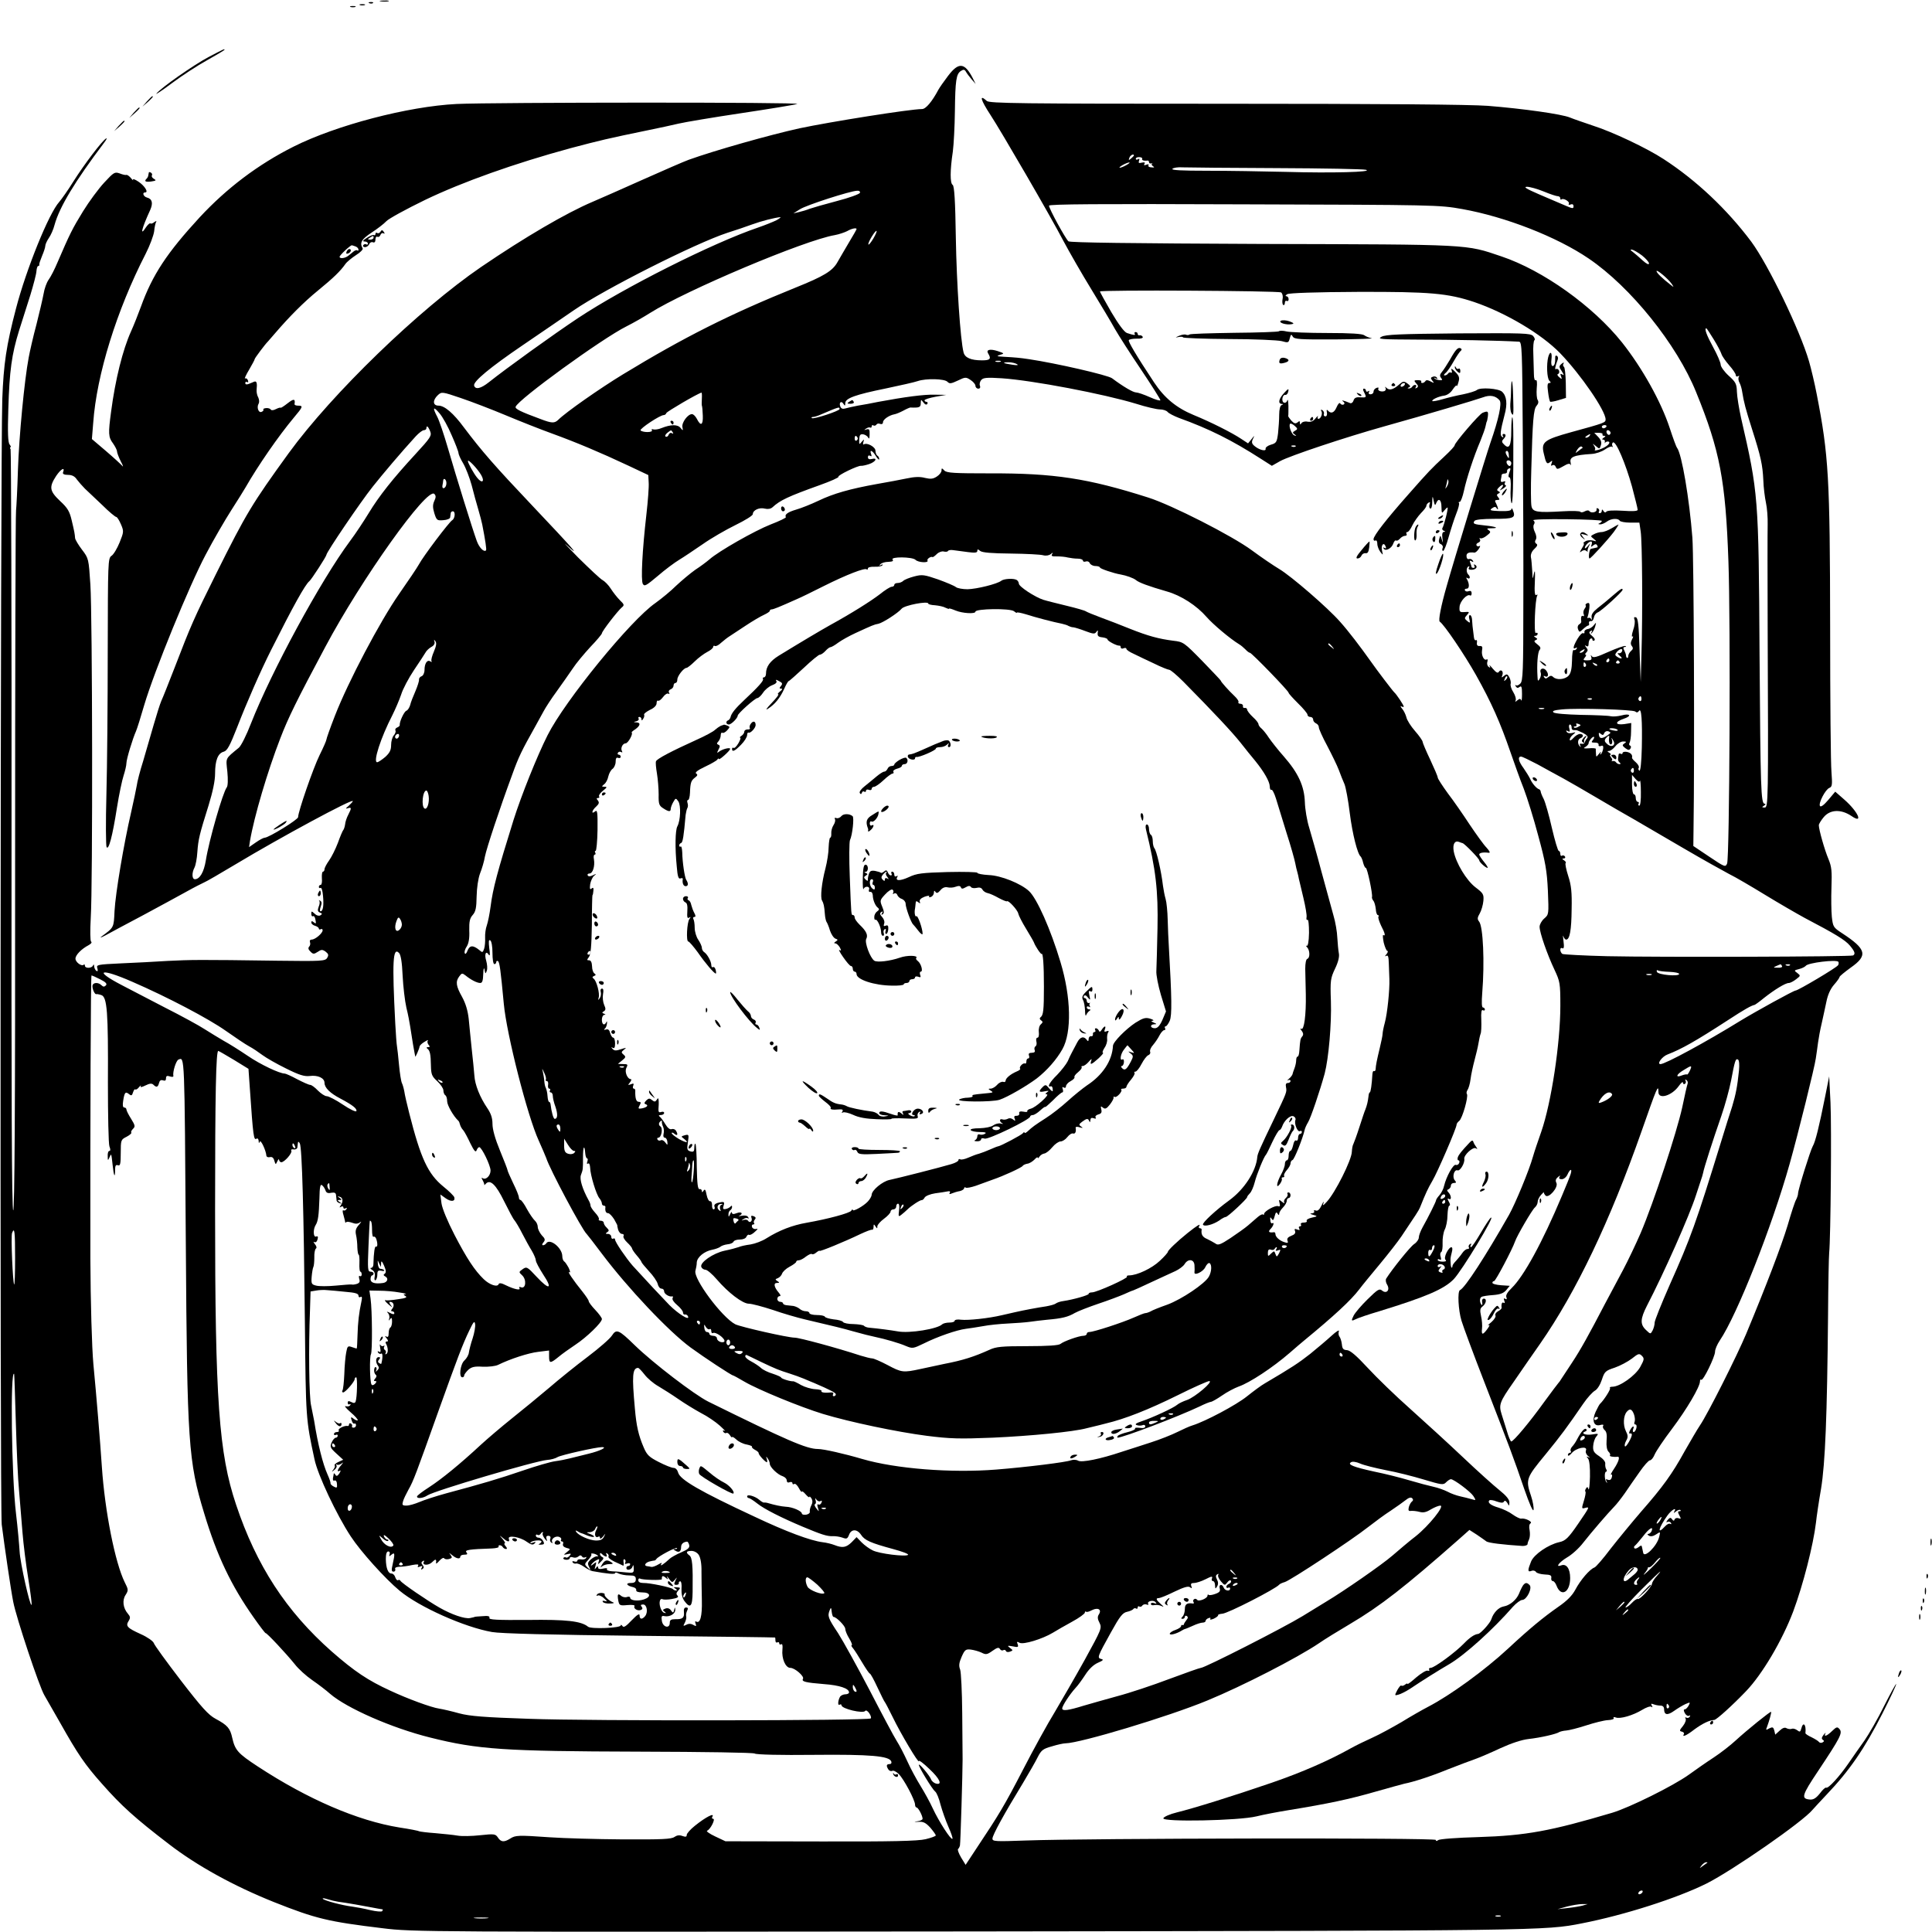 <?xml version="1.0" standalone="no"?>
<!DOCTYPE svg PUBLIC "-//W3C//DTD SVG 20010904//EN"
 "http://www.w3.org/TR/2001/REC-SVG-20010904/DTD/svg10.dtd">
<svg version="1.0" xmlns="http://www.w3.org/2000/svg"
 width="1024pt" height="1024pt" viewBox="0 0 1024 1024"
 preserveAspectRatio="xMidYMid meet">
<g transform="translate(0,1024) scale(0.1,-0.1)"
fill="#000000" stroke="none">
<path d="M2018 10233 c12 -2 30 -2 40 0 9 3 -1 5 -23 4 -22 0 -30 -2 -17 -4z"/>
<path d="M1958 10223 c7 -3 16 -2 19 1 4 3 -2 6 -13 5 -11 0 -14 -3 -6 -6z"/>
<path d="M1908 10213 c6 -2 18 -2 25 0 6 3 1 5 -13 5 -14 0 -19 -2 -12 -5z"/>
<path d="M1858 10203 c6 -2 18 -2 25 0 6 3 1 5 -13 5 -14 0 -19 -2 -12 -5z"/>
<path d="M1104 9937 c-77 -41 -248 -160 -275 -193 -7 -8 30 16 82 55 52 39
136 94 187 122 50 28 92 53 92 55 0 6 0 6 -86 -39z"/>
<path d="M5025 9838 c-22 -29 -45 -62 -51 -73 -34 -64 -67 -103 -87 -103 -63
0 -489 -68 -649 -102 -159 -35 -449 -117 -588 -167 -25 -9 -135 -57 -245 -106
-110 -49 -229 -102 -265 -117 -139 -59 -358 -187 -590 -345 -330 -226 -790
-671 -1020 -987 -194 -268 -224 -317 -384 -638 -119 -239 -134 -274 -221 -500
-31 -80 -62 -158 -70 -175 -7 -16 -25 -73 -40 -125 -15 -52 -40 -139 -56 -193
-17 -53 -32 -112 -34 -130 -3 -17 -16 -81 -30 -142 -39 -168 -83 -430 -88
-524 -4 -89 -3 -86 -68 -134 -13 -10 -4 -7 21 6 25 14 115 62 200 107 85 46
189 102 230 125 41 23 83 44 92 48 9 3 85 47 170 98 233 140 618 348 618 333
0 -3 -10 -14 -22 -25 -17 -14 -18 -17 -5 -13 21 7 21 1 3 -34 -8 -15 -16 -38
-17 -52 -2 -14 -7 -27 -10 -30 -3 -3 -16 -33 -28 -67 -13 -34 -34 -76 -47 -94
-13 -18 -24 -39 -24 -46 0 -7 -4 -13 -8 -13 -5 0 -7 -16 -6 -35 2 -19 -1 -35
-6 -35 -6 0 -10 -5 -10 -11 0 -5 4 -8 9 -5 5 3 11 -15 13 -42 5 -52 0 -82 -13
-82 -5 0 -4 11 1 25 6 17 6 26 -3 31 -7 4 -9 4 -5 0 4 -5 3 -19 -3 -32 -7 -19
-5 -26 7 -31 12 -5 13 -7 3 -14 -8 -5 -21 -2 -31 8 -17 15 -18 15 -18 -1 0 -9
4 -15 9 -12 5 3 11 -5 13 -19 4 -20 3 -23 -8 -14 -11 9 -14 8 -14 -1 0 -6 9
-14 20 -17 11 -3 20 -10 20 -15 0 -5 5 -6 10 -3 6 3 10 1 10 -6 0 -15 -39 -49
-58 -49 -8 0 -12 -6 -9 -14 3 -7 1 -18 -4 -23 -7 -7 -5 -16 6 -26 14 -15 19
-15 39 -2 19 13 25 13 42 1 15 -12 17 -18 8 -33 -10 -17 -29 -18 -265 -15
-416 6 -459 5 -579 -1 -63 -4 -175 -10 -248 -13 -127 -6 -132 -7 -126 -26 4
-14 2 -18 -5 -14 -6 4 -11 15 -12 24 0 11 -3 12 -6 5 -6 -16 -43 -17 -43 -1 0
6 -3 8 -6 5 -11 -11 -44 13 -44 32 0 19 31 51 69 71 13 7 20 15 14 19 -5 3 -6
55 -2 126 11 170 9 1602 -2 1767 -9 136 -9 138 -44 184 -19 25 -36 53 -37 62
-2 24 -3 31 -18 94 -11 47 -21 65 -61 102 -57 54 -60 74 -21 134 26 38 48 49
36 18 -3 -8 6 -13 26 -13 21 0 36 -7 47 -24 10 -13 29 -35 43 -49 15 -14 56
-53 92 -87 35 -35 69 -63 74 -63 5 0 16 -18 25 -39 16 -37 15 -41 -7 -96 -13
-32 -32 -64 -43 -71 -19 -13 -19 -32 -20 -506 0 -271 -3 -613 -7 -759 -4 -147
-3 -272 1 -279 11 -18 31 57 55 210 11 69 27 145 35 169 8 25 15 54 15 66 0
21 33 130 51 170 5 11 25 74 44 140 54 181 238 631 325 795 42 80 104 186 136
236 32 50 66 104 75 120 67 117 175 273 256 370 49 58 51 64 23 64 -11 0 -19
3 -19 8 5 29 -4 30 -36 5 -19 -15 -36 -26 -37 -24 -2 2 -13 -1 -25 -7 -13 -7
-24 -8 -28 -3 -3 6 -14 9 -25 8 -10 -1 -17 -4 -14 -8 2 -4 -2 -9 -10 -12 -16
-7 -27 25 -15 44 4 7 3 21 -2 32 -6 10 -10 28 -9 40 4 38 0 49 -13 44 -6 -3
-20 -8 -29 -12 -11 -4 -18 -3 -18 5 0 6 4 8 10 5 6 -3 7 1 4 9 -3 9 -10 13
-15 10 -5 -3 4 18 21 46 16 28 30 53 30 57 0 5 57 81 70 93 3 3 20 23 39 45
73 85 150 163 226 225 82 67 119 103 145 140 8 12 34 33 57 48 23 14 39 31 35
36 -17 29 -6 48 47 83 31 20 66 47 79 61 12 13 105 64 206 113 198 95 473 193
771 274 155 41 196 51 410 95 55 11 128 27 162 35 34 8 183 33 330 55 147 22
282 44 298 49 30 10 -1610 9 -1805 0 -259 -13 -639 -113 -864 -226 -189 -95
-354 -220 -498 -375 -173 -188 -250 -304 -311 -473 -14 -38 -37 -97 -52 -130
-45 -99 -84 -258 -106 -425 -16 -118 -15 -137 10 -170 11 -16 21 -35 21 -42 0
-7 9 -31 20 -53 12 -22 15 -33 8 -24 -7 8 -46 44 -87 79 l-74 63 7 86 c18 254
124 596 278 896 22 43 42 97 45 119 2 22 7 45 11 51 3 5 -1 4 -10 -2 -8 -7
-17 -10 -21 -7 -3 3 -13 -6 -23 -20 -34 -53 -24 -9 22 91 16 36 11 59 -17 66
-19 5 -27 27 -10 27 20 0 -3 36 -35 57 -19 13 -32 17 -29 10 4 -6 -1 -3 -10 8
-9 11 -20 19 -25 18 -5 -2 -21 2 -36 8 -26 9 -31 6 -81 -48 -30 -32 -81 -101
-113 -153 -56 -91 -70 -119 -135 -270 -15 -36 -36 -77 -47 -92 -11 -15 -23
-49 -27 -75 -5 -27 -22 -100 -38 -163 -17 -63 -35 -142 -41 -175 -23 -122 -51
-416 -57 -595 -3 -102 -8 -198 -10 -215 -3 -16 -5 -859 -5 -1873 1 -1304 -3
-1842 -10 -1837 -8 5 -10 601 -9 2015 1 1105 -2 2013 -5 2019 -4 6 -4 11 0 11
3 0 1 6 -5 14 -9 10 -11 63 -7 188 6 204 18 290 57 416 16 50 43 135 60 189
16 53 31 109 32 125 1 15 5 28 9 28 5 0 7 3 6 8 -1 4 6 24 15 46 9 21 17 45
17 53 0 8 9 27 19 42 10 14 24 45 30 69 26 95 109 232 263 436 12 16 17 26 10
22 -22 -13 -117 -139 -172 -226 -29 -47 -64 -96 -76 -110 -55 -60 -175 -357
-229 -564 -52 -198 -66 -295 -73 -481 -10 -301 -13 -5884 -3 -5965 15 -119 49
-350 61 -410 16 -84 138 -450 165 -495 13 -22 50 -87 83 -145 94 -167 132
-223 222 -324 103 -117 175 -182 355 -320 149 -115 344 -222 556 -307 224 -89
288 -104 577 -139 160 -20 223 -20 3115 -17 3031 4 3046 4 3242 43 225 44 503
133 660 211 139 70 511 328 562 391 7 8 41 45 75 81 120 126 200 242 295 429
40 79 73 149 73 156 0 6 -28 -45 -63 -114 -34 -69 -82 -152 -105 -185 -24 -33
-61 -87 -84 -120 -48 -70 -108 -136 -119 -130 -4 3 -19 -11 -33 -30 -20 -25
-34 -34 -52 -33 -50 4 -45 21 44 154 115 173 129 199 112 219 -12 14 -16 13
-40 -10 -28 -27 -45 -33 -35 -12 4 6 -1 3 -9 -7 -11 -14 -13 -22 -5 -27 8 -5
8 -9 -1 -14 -7 -4 -15 -3 -19 2 -3 5 -21 16 -39 25 -18 8 -33 18 -33 22 5 46
-12 64 -22 24 -5 -18 -8 -19 -21 -9 -9 7 -22 11 -29 8 -8 -3 -20 -1 -28 3 -9
6 -21 2 -37 -13 l-23 -21 -5 22 c-5 18 -9 20 -27 11 -17 -10 -19 -9 -12 7 12
32 25 78 22 81 -4 3 -126 -95 -189 -153 -26 -24 -77 -64 -115 -89 -37 -24 -97
-66 -133 -92 -81 -58 -312 -173 -405 -201 -327 -97 -456 -121 -710 -129 -110
-3 -206 -10 -212 -16 -9 -6 -13 -6 -13 1 0 12 -1841 9 -2172 -3 -164 -6 -178
-5 -178 10 0 18 60 128 162 295 31 52 67 114 78 137 19 37 28 44 75 57 29 9
61 16 72 16 78 1 544 141 752 227 187 77 477 226 591 303 30 21 105 67 166
103 159 94 289 195 578 450 l54 48 39 -25 c21 -14 43 -30 50 -35 9 -9 89 -18
193 -25 13 0 25 4 26 9 0 6 4 18 9 28 4 10 5 31 2 47 -4 17 -2 32 5 36 13 8
-28 29 -50 25 -6 -1 -27 9 -45 22 -17 13 -51 29 -74 36 -42 12 -61 27 -49 39
4 3 21 1 38 -6 23 -8 34 -9 39 -1 4 8 10 5 18 -7 10 -18 10 -18 11 3 0 15 -17
36 -52 64 -29 23 -116 101 -193 174 -77 73 -203 188 -280 257 -78 69 -179 167
-226 218 -60 65 -93 93 -110 94 -19 1 -25 7 -27 31 -2 17 -8 35 -13 41 -5 6
-6 19 -3 28 4 10 -14 -1 -39 -24 -25 -23 -76 -66 -113 -96 -61 -48 -99 -73
-240 -156 -18 -10 -60 -41 -95 -69 -57 -46 -221 -133 -289 -154 -14 -4 -50
-20 -80 -35 -30 -15 -93 -40 -140 -55 -47 -15 -116 -38 -155 -50 -113 -38
-212 -58 -231 -47 -10 6 -27 6 -38 2 -25 -10 -233 -36 -396 -49 -237 -19 -532
4 -710 56 -95 28 -205 53 -235 53 -60 0 -165 46 -581 251 -74 37 -292 204
-389 298 -86 84 -98 89 -122 52 -10 -16 -67 -66 -128 -112 -60 -45 -153 -120
-205 -165 -53 -45 -141 -117 -196 -161 -55 -44 -129 -107 -165 -140 -112 -104
-208 -182 -274 -225 -36 -23 -65 -45 -65 -50 0 -13 33 -9 55 6 35 24 572 183
635 188 19 1 44 8 55 15 18 11 205 53 236 53 30 0 -10 -20 -71 -35 -36 -9 -81
-20 -101 -25 -19 -5 -55 -12 -78 -15 -23 -3 -99 -25 -169 -49 -128 -44 -224
-72 -407 -121 -55 -15 -119 -36 -142 -46 -24 -10 -54 -19 -69 -19 -22 0 -24 3
-18 23 3 12 17 40 29 62 26 45 41 86 160 420 99 276 126 348 163 425 22 46 27
51 30 32 2 -13 -4 -47 -13 -75 -10 -29 -18 -62 -20 -75 -1 -13 -12 -32 -24
-43 -22 -20 -30 -89 -11 -89 6 0 10 4 10 10 0 5 10 18 21 29 18 16 33 20 78
17 31 -1 67 3 81 10 63 31 160 63 213 69 l57 7 0 -31 c0 -38 6 -39 50 -3 19
16 60 45 90 65 59 39 140 117 140 136 0 6 -16 28 -35 48 -19 20 -35 41 -35 47
0 5 -15 27 -33 50 -48 59 -83 111 -70 103 7 -4 5 5 -3 23 -9 16 -19 32 -25 35
-5 4 -9 16 -9 28 -1 44 -67 96 -85 67 -3 -5 -11 -10 -17 -10 -6 0 -6 6 2 15
11 13 9 20 -9 38 -11 13 -21 33 -21 44 0 11 -7 26 -15 33 -8 7 -27 34 -42 61
-14 27 -30 49 -35 49 -4 0 -8 6 -8 13 0 8 -13 41 -30 75 -16 34 -30 65 -30 69
0 4 -18 51 -40 104 -26 63 -40 113 -40 142 0 31 -8 55 -27 83 -40 59 -66 124
-69 174 -2 25 -8 88 -14 140 -5 52 -13 124 -16 160 -5 44 -16 81 -35 116 -32
57 -36 81 -15 109 13 18 16 18 33 5 28 -23 61 -40 78 -40 11 0 15 12 16 48 1
29 4 37 7 22 4 -23 5 -23 12 -5 4 11 2 34 -3 52 -11 35 -2 57 13 33 7 -10 8 2
3 34 -4 36 -3 47 5 42 7 -4 12 -32 12 -67 0 -33 4 -59 10 -59 6 0 10 5 10 11
0 5 4 8 9 5 9 -6 14 -45 31 -226 15 -163 126 -597 185 -725 18 -39 35 -81 40
-93 18 -58 191 -382 214 -402 3 -3 40 -50 81 -105 137 -182 353 -411 470 -497
74 -54 217 -148 225 -148 2 0 30 -15 62 -34 72 -42 296 -134 414 -170 142 -43
394 -96 550 -116 126 -16 175 -17 350 -10 201 9 428 31 498 50 20 5 50 12 66
16 17 4 32 8 35 9 102 24 226 73 384 151 82 41 157 74 165 74 24 -1 -75 -85
-117 -100 -21 -7 -44 -18 -52 -25 -19 -17 -132 -69 -189 -88 -30 -10 -38 -16
-27 -20 9 -4 23 -4 31 -1 8 4 15 1 15 -6 0 -8 -11 -11 -29 -8 -17 2 -28 1 -25
-4 3 -4 -16 -13 -41 -19 -25 -6 -48 -15 -51 -20 -3 -5 -3 -9 -1 -9 28 0 320
111 434 165 28 14 56 25 61 25 5 0 32 15 58 33 27 19 67 40 89 48 58 20 180
100 271 179 28 25 63 54 76 65 158 130 247 212 292 271 17 23 67 83 110 135
43 52 95 118 115 148 74 110 91 136 97 151 30 75 42 101 65 140 27 45 129 281
129 299 0 5 6 14 14 20 17 14 49 127 41 142 -4 5 -2 15 3 22 5 7 13 32 16 57
3 25 13 70 21 100 8 30 18 71 21 90 3 19 8 42 11 50 4 8 5 41 4 74 -2 40 1 56
8 52 6 -4 11 -2 11 3 0 6 -5 11 -10 11 -7 0 -8 27 -4 78 13 160 5 352 -17 378
-10 12 -9 21 4 43 8 14 17 44 19 66 3 35 -1 41 -42 72 -48 37 -103 128 -115
190 -7 38 5 59 27 51 7 -3 16 -6 20 -7 11 -3 88 -82 88 -91 0 -9 34 -40 44
-40 4 0 -4 14 -18 31 -14 17 -26 35 -26 40 0 9 22 13 50 9 10 -1 6 8 -11 27
-15 15 -55 71 -90 123 -34 52 -86 127 -116 166 -29 40 -53 77 -53 83 0 6 -18
48 -40 95 -22 46 -40 89 -40 94 0 6 -18 32 -40 57 -22 25 -43 58 -46 73 -4 15
-14 36 -23 46 -9 11 -10 16 -3 12 6 -4 12 -4 12 -1 0 7 -39 66 -50 75 -8 7
-91 116 -126 166 -54 76 -117 159 -162 209 -64 73 -258 241 -322 279 -30 18
-95 62 -145 99 -104 77 -426 241 -550 280 -320 102 -499 129 -837 128 -191 0
-230 2 -243 15 -13 14 -15 14 -15 0 0 -9 -11 -23 -25 -32 -20 -13 -33 -14 -63
-7 -25 7 -56 6 -97 -3 -33 -7 -103 -20 -155 -29 -145 -26 -233 -51 -312 -89
-40 -19 -93 -40 -118 -47 -44 -13 -63 -26 -55 -40 3 -3 -34 -21 -81 -39 -84
-33 -276 -142 -324 -185 -14 -12 -47 -37 -75 -55 -27 -19 -72 -57 -101 -84
-28 -28 -78 -69 -110 -92 -131 -90 -480 -518 -572 -701 -56 -111 -139 -319
-180 -448 -86 -276 -110 -365 -122 -460 -5 -38 -14 -83 -20 -100 -6 -16 -10
-45 -9 -65 1 -19 -1 -45 -5 -58 -7 -21 -10 -22 -24 -9 -34 28 -52 28 -64 -1
-6 -16 -12 -22 -15 -14 -3 7 2 23 11 36 10 16 15 44 13 84 -1 48 3 65 18 82
16 18 20 38 21 99 1 45 8 94 18 121 10 25 22 65 26 90 9 45 77 251 145 435 33
92 50 127 122 255 14 25 34 61 44 80 10 19 41 67 69 105 28 39 66 93 85 121
18 28 61 79 94 115 34 35 61 68 61 72 0 11 83 118 105 137 15 12 14 16 -10 39
-14 14 -36 42 -48 61 -12 19 -32 39 -43 45 -11 5 -69 60 -130 120 -60 61 -87
90 -60 65 81 -73 34 -19 -183 210 -198 209 -267 288 -362 414 -56 76 -103 116
-135 116 -31 0 -32 29 -3 56 20 18 22 18 122 -16 56 -19 163 -60 237 -91 74
-31 185 -75 246 -97 129 -47 255 -100 404 -170 l106 -50 2 -39 c2 -22 -4 -98
-12 -169 -22 -192 -30 -349 -19 -369 9 -15 18 -9 79 42 38 33 89 71 114 86 25
15 81 53 125 83 44 31 122 76 173 101 51 25 92 50 92 58 0 21 35 37 64 29 16
-4 31 -1 40 7 41 38 85 58 249 117 59 21 104 41 101 45 -7 7 105 61 120 58 4
-1 24 3 42 9 36 12 48 36 14 27 -13 -3 -20 0 -20 10 0 8 5 11 12 7 8 -5 9 -2
5 9 -10 27 7 20 25 -10 10 -16 18 -23 18 -16 0 6 -4 15 -10 18 -5 3 -10 15
-10 26 0 20 -44 44 -61 34 -5 -4 -6 2 -3 12 5 17 5 17 -9 1 -13 -16 -14 -15
-13 12 1 24 5 30 21 28 11 -2 23 -10 27 -18 4 -9 7 -3 7 17 1 26 -2 31 -16 27
-15 -5 -15 -4 -3 4 8 6 18 8 22 6 4 -3 8 0 8 6 0 6 4 9 9 5 5 -3 12 -1 16 4 3
6 12 8 20 4 9 -3 15 1 15 9 0 15 33 37 60 42 8 1 30 10 47 19 18 10 35 17 38
17 48 -2 55 1 55 23 1 21 1 21 14 4 9 -12 16 -14 21 -8 3 6 1 11 -4 11 -6 0
-11 4 -11 8 0 5 26 13 58 19 l57 10 -60 1 c-56 2 -160 -12 -300 -38 -33 -7
-82 -16 -108 -20 -26 -5 -57 -12 -67 -15 -13 -4 -22 -1 -26 10 -9 21 5 33 16
15 8 -13 10 -12 10 3 0 26 53 45 215 78 76 16 152 33 169 39 43 15 143 13 158
-4 11 -11 19 -10 55 7 39 19 43 19 67 3 14 -9 26 -23 26 -31 0 -8 7 -15 15
-15 9 0 12 6 9 15 -4 8 -1 22 7 31 10 12 29 14 108 9 164 -11 541 -83 712
-135 53 -17 110 -30 126 -30 17 0 36 -6 42 -14 6 -7 33 -21 59 -31 161 -58
281 -118 435 -217 l58 -37 44 25 c51 28 344 126 555 185 223 62 481 139 520
153 37 14 67 9 88 -16 13 -16 -5 -100 -48 -223 -21 -60 -195 -628 -232 -760
-30 -104 -46 -185 -37 -190 23 -15 130 -173 192 -283 82 -146 129 -253 182
-407 21 -60 52 -148 71 -195 18 -47 53 -159 77 -250 38 -139 46 -185 51 -291
5 -125 5 -126 -19 -147 -14 -12 -25 -32 -25 -44 0 -31 41 -148 79 -228 29 -62
31 -71 31 -190 0 -200 -48 -515 -101 -668 -17 -48 -37 -107 -44 -132 -21 -75
-94 -250 -127 -309 -125 -220 -234 -388 -260 -399 -14 -6 -9 -106 8 -162 9
-30 63 -176 121 -325 134 -345 155 -401 211 -565 29 -84 48 -126 50 -112 2 12
-4 45 -13 72 -30 89 -27 96 77 222 81 99 112 141 200 269 21 31 49 61 61 68
13 7 28 31 37 58 14 43 19 48 68 64 29 10 70 32 91 48 34 27 39 29 53 15 14
-14 13 -20 -9 -60 -26 -46 -108 -104 -147 -104 -11 0 -16 -3 -13 -7 6 -5 -32
-64 -52 -83 -4 -3 -14 -22 -24 -43 -21 -46 -10 -79 24 -70 14 4 20 2 16 -4 -4
-6 0 -16 8 -23 10 -8 13 -26 10 -56 -2 -29 2 -49 10 -58 8 -7 11 -16 8 -20 -6
-5 20 -10 40 -7 15 2 6 -27 -18 -63 -14 -21 -21 -35 -16 -32 5 3 7 -3 4 -13
-3 -13 -10 -18 -21 -14 -11 5 -13 3 -7 -8 4 -8 4 -11 0 -6 -11 10 -13 57 -2
57 4 0 5 6 0 13 -4 6 -6 20 -5 29 2 10 -11 26 -32 40 -28 18 -34 28 -32 54 1
17 8 40 16 49 14 17 13 18 -22 12 -36 -5 -62 6 -36 16 7 2 10 8 5 12 -8 9 -27
-13 -49 -55 -7 -14 -19 -31 -26 -38 -7 -8 -10 -18 -7 -23 4 -5 1 -9 -4 -9 -6
0 -11 -6 -11 -12 1 -7 9 -3 20 10 23 28 85 41 76 15 -4 -9 1 -22 11 -30 10 -8
11 -11 3 -7 -12 6 -13 5 -3 -7 7 -9 11 -46 10 -96 -1 -45 -5 -75 -8 -66 -4 13
-7 14 -13 4 -5 -7 -6 -15 -3 -17 3 -3 -1 -25 -8 -48 -13 -42 -13 -44 7 -38 24
6 24 6 -36 -82 -54 -79 -69 -93 -103 -100 -57 -13 -132 -64 -148 -102 -19 -47
-19 -58 2 -50 9 4 20 1 24 -6 4 -6 25 -12 46 -13 30 -1 37 -5 35 -18 -2 -9 2
-17 8 -17 6 0 15 -11 20 -25 24 -62 72 -35 72 41 0 50 -20 78 -48 67 -33 -12
-10 17 31 42 25 14 64 49 86 78 44 56 130 156 165 192 12 12 37 44 56 71 18
27 53 77 77 111 24 35 49 63 56 63 7 0 18 14 25 31 7 17 48 78 92 136 79 105
148 223 148 251 0 9 3 12 7 9 9 -9 73 122 73 149 0 12 11 38 25 59 91 134 276
601 370 935 46 163 133 515 139 560 4 25 9 63 12 85 3 22 11 67 19 100 7 33
19 85 25 115 7 36 21 68 40 90 17 19 30 38 30 42 0 4 27 26 60 50 91 64 83 97
-47 182 -46 30 -48 34 -54 86 -3 30 -4 101 -2 157 3 86 1 109 -16 150 -20 47
-51 156 -51 179 0 7 12 26 26 43 34 41 92 43 147 6 65 -45 36 22 -38 87 l-48
42 -37 -44 c-23 -27 -39 -39 -44 -32 -9 15 29 88 50 96 15 6 16 17 11 84 -4
42 -7 387 -7 766 -1 795 -8 913 -71 1236 -11 58 -30 137 -41 175 -48 165 -216
512 -306 634 -129 172 -291 325 -465 438 -89 58 -270 144 -377 178 -47 16
-100 34 -119 42 -43 18 -248 47 -436 62 -94 7 -552 11 -1389 11 -1095 0 -1252
2 -1266 15 -42 38 -33 6 20 -75 54 -82 319 -538 385 -665 32 -60 99 -177 150
-260 50 -82 107 -177 125 -210 19 -33 80 -129 137 -213 57 -85 103 -158 103
-163 0 -5 -25 2 -56 16 -31 14 -64 25 -73 25 -15 0 -67 30 -127 75 -23 17
-298 80 -439 101 -54 8 -67 9 -135 13 -37 2 -41 4 -20 10 24 7 24 8 -12 20
-40 13 -63 8 -51 -12 18 -29 11 -37 -32 -37 -59 0 -91 14 -98 42 -17 66 -37
365 -41 607 -3 198 -8 276 -17 281 -14 9 -14 77 1 176 5 38 10 134 11 214 2
165 7 198 32 214 14 9 20 8 27 -5 5 -9 19 -27 30 -40 l21 -24 -15 30 c-43 84
-75 87 -131 13z m985 -422 c0 -2 -7 -9 -15 -16 -13 -11 -14 -10 -9 4 5 14 24
23 24 12z m44 -18 c-5 -7 10 -12 29 -9 4 0 7 -3 7 -9 0 -5 6 -8 13 -6 6 1 8 1
3 -2 -4 -2 -2 -8 5 -13 10 -6 7 -8 -8 -6 -12 0 -19 5 -16 11 4 5 -1 7 -11 3
-11 -5 -15 -3 -10 5 5 7 0 9 -14 6 -16 -4 -19 -2 -15 10 4 10 2 13 -5 8 -7 -4
-12 -3 -12 3 0 5 9 9 19 8 11 0 17 -5 15 -9z m-84 -33 c-14 -8 -29 -14 -35
-14 -5 0 1 6 15 14 14 8 30 14 35 14 6 0 -1 -6 -15 -14z m795 -16 c248 -1 461
-5 475 -9 40 -12 -180 -18 -425 -11 -121 3 -308 6 -416 6 -136 0 -192 3 -185
10 5 6 30 10 55 8 25 -1 249 -3 496 -4z m1417 -124 c34 -14 67 -25 75 -25 7 0
13 -5 13 -12 0 -6 3 -8 6 -5 10 9 46 -12 39 -23 -3 -6 1 -7 9 -4 10 4 16 1 16
-10 0 -13 -6 -12 -47 6 -27 11 -88 38 -138 59 -64 28 -82 38 -62 39 15 0 55
-11 89 -25z m-3624 -7 c-3 -7 -58 -27 -124 -44 -65 -17 -130 -36 -144 -41 -14
-6 -38 -13 -55 -17 l-30 -7 35 22 c34 22 267 97 303 98 11 1 17 -4 15 -11z
m3192 -86 c229 -41 501 -147 670 -262 223 -151 468 -456 570 -709 126 -309
156 -468 171 -896 12 -325 6 -1570 -7 -1602 -9 -20 -12 -19 -94 36 l-85 57 1
84 c6 391 2 1442 -6 1550 -16 206 -56 443 -81 476 -5 6 -22 53 -39 105 -46
140 -146 319 -253 454 -154 193 -419 382 -639 456 -192 65 -153 63 -1267 66
-696 3 -1019 7 -1028 14 -16 14 -103 173 -103 189 0 8 260 10 1033 7 1014 -3
1034 -3 1157 -25z m-3634 -59 c-16 -8 -60 -26 -98 -39 -241 -82 -708 -317
-953 -479 -134 -89 -381 -267 -474 -341 -43 -34 -71 -40 -78 -18 -7 21 85 97
257 214 93 63 215 147 272 186 163 112 645 355 813 410 39 12 97 32 130 44 52
19 120 36 150 39 6 0 -3 -7 -19 -16z m424 -47 c0 -2 -17 -33 -38 -67 -21 -35
-49 -84 -63 -108 -26 -47 -72 -75 -224 -136 -346 -140 -589 -262 -913 -459
-120 -73 -302 -200 -343 -241 -20 -19 -34 -19 -94 4 -106 39 -136 54 -132 65
12 38 457 361 587 426 36 18 92 50 125 71 192 121 820 386 980 413 22 4 51 14
65 21 24 14 50 19 50 11z m89 -50 c-12 -20 -24 -35 -26 -32 -3 3 5 21 17 41
29 47 37 39 9 -9z m-2745 -42 c9 -3 16 -11 16 -17 0 -6 -3 -8 -6 -4 -3 3 -13
0 -20 -6 -8 -7 -20 -16 -27 -22 -17 -14 -47 -18 -47 -6 0 8 56 61 65 61 2 0
10 -3 19 -6z m6819 -48 c20 -16 37 -35 37 -42 0 -9 -13 -3 -34 16 -18 17 -42
37 -52 45 -14 10 -15 13 -4 12 9 -2 32 -15 53 -31z m157 -150 c13 -20 13 -20
-5 -6 -45 35 -75 64 -75 73 0 11 60 -39 80 -67z m-2070 -46 c7 -5 11 -19 8
-34 -3 -15 -1 -29 3 -32 5 -3 9 2 9 11 0 9 5 13 10 10 6 -3 10 1 10 9 0 9 -6
16 -12 16 -7 0 -5 5 5 11 11 6 151 11 375 12 381 1 475 -7 616 -54 167 -57
356 -169 455 -271 110 -114 241 -305 241 -351 0 -17 -5 -19 -184 -68 -141 -39
-158 -52 -144 -111 12 -54 17 -61 34 -47 12 10 13 9 8 -6 -5 -13 -4 -16 4 -11
7 4 15 0 18 -9 6 -14 10 -13 40 4 23 14 34 16 38 8 3 -7 3 -2 1 10 -8 31 17
41 111 47 22 1 54 12 71 24 17 12 34 18 38 14 5 -4 5 -2 1 5 -3 6 -2 14 3 18
16 9 67 -112 101 -234 16 -61 30 -116 30 -123 0 -7 -24 -9 -80 -5 -49 3 -82 1
-86 -5 -4 -6 -10 -5 -15 3 -6 10 -9 11 -9 2 0 -7 -5 -13 -11 -13 -5 0 -8 4 -4
9 3 5 1 13 -5 16 -6 4 -9 1 -8 -5 4 -15 -29 -22 -38 -9 -3 5 -13 5 -24 -1 -10
-6 -21 -7 -23 -3 -3 5 -45 6 -94 3 -137 -8 -160 -4 -166 28 -3 15 -4 99 -1
187 7 267 12 326 28 344 10 11 12 22 6 31 -5 7 -7 36 -5 62 3 30 1 46 -5 43
-6 -4 -10 10 -10 32 -1 21 -2 69 -3 106 -2 38 1 71 6 74 4 3 1 13 -7 22 -14
15 -50 16 -396 14 -311 -3 -386 -6 -408 -18 -24 -13 -5 -14 193 -15 177 0 435
-5 536 -11 16 0 17 -44 20 -487 2 -268 4 -672 3 -898 0 -361 -2 -414 -16 -427
-9 -9 -19 -13 -23 -9 -5 4 -5 1 -1 -6 6 -9 11 -10 20 -3 10 8 13 0 13 -37 0
-26 -2 -41 -4 -34 -4 10 -8 10 -21 0 -10 -9 -13 -9 -9 -1 4 6 -1 26 -12 44
-11 17 -17 37 -14 45 2 7 -1 22 -7 34 -10 18 -14 19 -28 8 -13 -11 -15 -11 -9
4 7 20 -8 34 -19 17 -5 -9 -15 -3 -32 17 -13 16 -21 23 -17 15 6 -10 4 -12 -4
-6 -7 4 -11 16 -8 26 3 11 2 17 -3 14 -14 -9 -29 21 -25 47 4 20 1 25 -13 24
-11 -1 -16 5 -14 18 2 10 -1 16 -5 13 -5 -3 -10 4 -11 16 -7 52 -9 73 -10 95
-1 12 -6 22 -11 22 -5 0 -7 -10 -3 -22 5 -21 4 -22 -12 -9 -15 13 -15 15 -1
31 15 17 14 18 -12 16 -26 -2 -29 1 -27 28 2 29 40 70 56 60 4 -3 8 2 8 11 0
11 -5 15 -15 12 -8 -4 -17 -2 -20 3 -4 6 1 10 9 10 15 0 15 27 0 52 -4 7 -3 8
4 4 13 -8 17 6 5 18 -12 11 -12 36 -1 43 7 3 8 1 4 -5 -5 -8 0 -12 13 -12 24
0 36 16 20 26 -8 4 -9 3 -5 -4 4 -7 2 -12 -3 -12 -6 0 -11 2 -11 4 0 2 -3 12
-7 22 -5 13 -3 15 7 9 9 -6 11 -4 6 4 -5 7 -13 10 -20 8 -7 -3 -13 4 -13 14
-2 17 11 24 42 20 6 0 16 9 23 20 8 12 9 18 3 15 -5 -4 -12 -2 -15 3 -3 5 1
12 10 15 8 3 12 11 8 17 -4 7 -3 9 2 6 5 -3 21 3 34 14 21 16 23 20 10 29 -12
8 -9 10 14 10 46 0 25 9 -34 15 -59 6 -65 9 -55 24 4 7 46 11 105 11 103 0
115 5 99 45 -4 11 -8 14 -8 7 -1 -9 -18 -12 -61 -11 -51 2 -57 4 -42 15 13 9
19 9 24 1 12 -18 9 2 -2 24 -9 15 -7 19 6 19 13 0 14 3 5 14 -9 11 -9 15 1 20
10 5 10 7 1 12 -10 4 -10 9 1 20 20 20 31 18 15 -3 -13 -15 -12 -15 9 -2 12 8
18 15 12 17 -6 2 -7 9 -3 15 4 6 0 8 -9 4 -11 -4 -15 -1 -13 11 2 9 4 20 4 25
1 4 8 7 16 7 8 0 14 5 13 11 -2 6 3 14 10 16 9 4 10 -1 2 -21 -6 -17 -6 -26 0
-26 6 0 9 -25 7 -59 -2 -32 0 -67 4 -77 7 -18 11 102 10 345 0 57 -2 106 -5
109 -3 3 -6 -29 -6 -71 0 -80 -11 -101 -38 -73 -13 12 -13 18 -4 28 15 15 16
28 1 28 -5 0 -7 -5 -3 -12 4 -7 3 -8 -4 -4 -13 8 -10 30 12 115 17 60 12 102
-13 125 -19 17 -114 24 -133 9 -7 -6 -40 -16 -73 -23 -33 -6 -82 -18 -109 -26
-27 -8 -51 -12 -54 -10 -6 7 32 25 62 29 16 2 35 15 46 33 11 16 20 25 21 19
0 -5 5 3 9 19 7 23 5 33 -17 55 -18 18 -24 21 -19 8 3 -10 2 -15 -3 -12 -5 3
-12 1 -16 -5 -3 -5 -11 -10 -18 -10 -6 0 -4 6 5 13 8 6 28 35 43 62 16 28 33
53 38 56 5 4 5 9 0 12 -14 9 -27 -4 -57 -58 -16 -27 -36 -58 -44 -67 -11 -13
-12 -21 -4 -31 9 -11 7 -13 -8 -12 -11 1 -23 5 -27 10 -5 4 -2 5 6 0 9 -5 12
-4 7 3 -4 6 -13 9 -22 5 -12 -4 -12 -8 -2 -21 11 -13 10 -14 -9 -4 -14 8 -24
9 -28 2 -3 -5 -11 -10 -16 -10 -6 0 -8 3 -6 8 3 4 -5 7 -18 7 -21 0 -22 -2 -9
-17 12 -12 12 -18 3 -24 -8 -4 -10 -3 -5 4 4 7 3 12 -3 12 -5 0 -13 -4 -16
-10 -3 -5 -12 -10 -18 -9 -8 0 -8 2 1 6 10 4 7 9 -8 20 -19 14 -23 13 -43 -4
-30 -27 -52 -34 -67 -20 -10 9 -11 9 -6 0 3 -6 0 -13 -6 -16 -18 -6 -39 3 -32
14 3 5 -2 6 -10 3 -9 -3 -16 -12 -16 -20 0 -8 -7 -14 -16 -14 -9 0 -12 5 -8
12 4 7 3 8 -4 4 -7 -4 -12 -2 -12 3 0 6 -5 11 -10 11 -7 0 -7 -6 0 -19 14 -28
13 -29 -20 -27 -22 2 -32 -3 -36 -17 -3 -10 -11 -16 -17 -14 -36 15 -51 18
-38 9 8 -6 9 -12 3 -16 -6 -3 -14 -1 -18 5 -4 7 -12 -1 -20 -20 -13 -30 -30
-36 -47 -16 -5 6 -7 1 -4 -11 2 -12 -1 -21 -8 -21 -7 0 -11 6 -8 13 2 6 -1 15
-8 20 -7 4 -10 3 -6 -4 9 -13 -2 -42 -15 -42 -5 0 -6 6 -3 13 4 6 -2 2 -12
-10 -12 -16 -25 -21 -43 -18 -13 3 -28 -1 -32 -8 -6 -9 -8 -9 -8 2 0 10 -3 11
-13 2 -11 -8 -18 -6 -33 10 -10 12 -18 23 -16 25 1 2 1 25 1 52 -1 26 -3 39
-6 30 -2 -9 -10 -15 -18 -12 -15 6 -8 44 8 41 6 -1 13 7 15 18 4 17 0 16 -22
-8 -28 -30 -34 -56 -13 -58 10 0 10 -2 0 -6 -8 -3 -13 -23 -13 -51 0 -26 -3
-70 -6 -98 -6 -47 -9 -53 -38 -61 -17 -5 -30 -15 -28 -22 3 -16 -36 -5 -60 16
-14 12 -15 20 -7 37 10 20 9 20 -8 -2 l-18 -22 -35 23 c-49 33 -160 89 -255
128 -89 37 -153 89 -208 172 -96 145 -138 217 -134 224 3 5 22 8 42 8 22 -1
34 3 32 9 -3 6 -10 10 -16 9 -6 -2 -11 2 -11 7 0 6 -5 10 -11 10 -5 0 -8 -4
-5 -9 6 -9 -2 -9 -41 4 -14 5 -44 45 -83 111 -33 57 -60 106 -60 109 0 9 945
4 960 -5z m2292 -247 c20 -32 38 -67 42 -79 3 -11 22 -38 41 -60 19 -21 35
-45 35 -52 0 -7 5 -10 12 -6 7 4 8 3 4 -4 -4 -6 -2 -21 4 -31 6 -11 12 -33 14
-48 9 -56 18 -90 52 -197 47 -147 56 -189 60 -271 1 -38 8 -92 14 -120 6 -27
10 -79 9 -115 -1 -36 -1 -283 0 -550 4 -927 3 -950 -16 -950 -15 0 -16 2 -3
10 9 6 10 10 3 10 -20 0 -22 80 -27 795 -5 836 -6 850 -98 1250 -11 50 -21
111 -22 138 -1 42 -6 52 -44 86 -23 21 -42 48 -42 58 0 11 -18 53 -40 93 -35
64 -48 100 -36 100 2 0 19 -26 38 -57z m-3779 -120 c-7 -2 -19 -2 -25 0 -7 3
-2 5 12 5 14 0 19 -2 13 -5z m87 -13 c10 -6 2 -7 -25 -3 -49 7 -58 13 -19 13
16 0 36 -5 44 -10z m2055 -110 c-3 -5 -11 -10 -16 -10 -6 0 -7 5 -4 10 3 6 11
10 16 10 6 0 7 -4 4 -10z m-3725 -72 c-1 -18 -1 -35 0 -38 2 -3 4 -26 5 -53 2
-51 -11 -58 -32 -16 -7 13 -18 24 -25 24 -22 1 -56 -45 -51 -69 4 -20 3 -20
-10 -4 -15 19 -51 19 -101 -1 -16 -7 -36 -9 -43 -7 -8 3 -11 1 -8 -4 4 -6 -7
-10 -24 -10 -16 0 -32 4 -36 9 -5 9 103 81 123 81 6 0 12 5 14 11 3 8 165 103
186 108 2 1 3 -14 2 -31z m-1326 -195 c20 -45 36 -87 36 -94 0 -7 11 -32 25
-55 14 -24 34 -76 45 -116 10 -40 26 -98 35 -128 9 -30 18 -66 21 -80 16 -82
24 -134 20 -137 -11 -11 -36 14 -49 50 -22 60 -109 340 -153 492 -21 72 -46
146 -56 165 -27 51 -22 59 11 20 17 -19 46 -72 65 -117z m2056 139 c0 -10
-140 -56 -147 -48 -4 3 -1 6 6 6 7 0 27 6 44 14 94 40 97 41 97 28z m2414
-115 c-14 -8 -14 -11 -3 -19 12 -8 12 -9 0 -6 -15 4 -33 52 -23 62 3 3 14 -2
24 -11 17 -15 17 -18 2 -26z m1650 21 c-3 -4 -9 -8 -15 -8 -5 0 -9 4 -9 8 0 5
7 9 15 9 8 0 12 -4 9 -9z m-6234 -24 c9 -23 3 -33 -79 -122 -119 -129 -192
-221 -247 -312 -25 -41 -69 -108 -99 -148 -156 -210 -416 -690 -525 -967 -23
-60 -52 -118 -64 -128 -74 -61 -69 -51 -61 -127 4 -42 3 -75 -3 -83 -21 -27
-94 -280 -111 -387 -10 -62 -32 -100 -58 -100 -16 0 -17 34 -2 62 6 12 13 48
15 82 5 68 11 93 60 249 22 72 34 129 34 167 0 70 15 108 46 116 18 5 32 30
70 127 51 132 125 301 181 412 116 231 181 348 203 365 11 9 90 131 90 139 0
14 182 282 245 361 54 68 153 185 229 268 16 17 35 32 43 32 7 0 13 5 13 10 0
18 10 10 20 -16z m1286 -6 c4 -7 3 -8 -5 -4 -6 4 -14 0 -17 -8 -3 -9 -10 -13
-16 -10 -5 3 -1 12 9 20 22 17 20 16 29 2z m4969 3 c3 -5 1 -12 -4 -15 -5 -3
-11 1 -15 9 -6 16 9 21 19 6z m-41 -13 c-3 -4 1 -8 8 -8 9 0 9 -3 -2 -10 -9
-6 -11 -10 -3 -10 7 0 11 -6 9 -12 -1 -7 -1 -10 1 -5 3 4 9 7 14 7 16 0 10
-15 -12 -28 -22 -14 -66 -26 -55 -15 3 3 0 13 -6 22 -9 11 -6 10 9 -2 21 -18
21 -18 28 3 5 15 1 28 -14 44 l-21 22 24 0 c14 0 22 -4 20 -8z m-69 -8 c-3 -5
-12 -10 -18 -10 -7 0 -6 4 3 10 19 12 23 12 15 0z m-3880 -9 c3 -5 1 -12 -5
-16 -5 -3 -10 1 -10 9 0 18 6 21 15 7z m2322 -47 c-3 -3 -12 -4 -19 -1 -8 3
-5 6 6 6 11 1 17 -2 13 -5z m1521 -8 c-2 -1 -12 -8 -22 -16 -18 -14 -18 -14
-6 7 8 12 18 19 23 16 4 -3 7 -6 5 -7z m-391 -38 c2 -18 0 -20 -7 -8 -12 18
-13 30 -2 30 4 0 9 -10 9 -22z m-5447 -105 c21 -36 5 -48 -21 -15 -18 22 -49
78 -49 88 0 13 49 -38 70 -73z m5460 62 c0 -8 -4 -15 -9 -15 -5 0 -11 7 -15
15 -3 9 0 15 9 15 8 0 15 -7 15 -15z m-5644 -107 c0 -12 -6 -23 -13 -25 -6 -2
-10 3 -8 14 2 10 4 21 4 26 2 18 18 5 17 -15z m-64 -93 c-9 -20 -9 -35 0 -65
12 -38 15 -40 48 -37 19 1 36 8 36 15 1 6 2 17 3 22 0 6 6 10 11 10 15 0 12
-38 -3 -47 -16 -9 -155 -193 -177 -235 -8 -15 -55 -85 -104 -155 -102 -146
-271 -467 -341 -647 -25 -64 -45 -121 -45 -126 0 -5 -16 -42 -36 -82 -34 -69
-114 -300 -114 -329 0 -13 -156 -109 -177 -109 -6 0 -27 -11 -47 -25 l-36 -25
5 33 c22 129 93 369 160 542 42 110 89 205 239 486 191 359 540 849 578 811 9
-9 9 -18 0 -37z m6188 -106 c0 -4 -6 -10 -12 -12 -9 -4 -8 -6 3 -6 8 -1 24 6
35 14 22 17 60 20 69 5 3 -5 28 -10 55 -10 l49 0 7 -47 c8 -53 11 -423 4 -653
l-4 -145 -6 169 c-4 133 -8 170 -19 174 -10 3 -12 0 -8 -12 4 -9 1 -34 -7 -56
-7 -22 -9 -37 -4 -34 6 4 5 -3 -2 -15 -8 -16 -8 -26 -1 -35 8 -10 7 -17 -4
-26 -8 -7 -15 -19 -15 -28 0 -15 -12 -11 -12 5 0 4 -4 16 -9 26 -7 12 -6 17 3
18 8 0 9 2 2 5 -6 2 -46 -12 -89 -31 -62 -28 -80 -33 -88 -23 -6 9 -7 8 -3 -4
4 -14 0 -18 -21 -18 -21 0 -24 2 -13 15 7 8 9 15 4 15 -4 0 -3 5 4 12 9 9 9
15 -1 27 -9 12 -9 13 1 7 8 -5 12 -1 12 13 0 11 5 23 10 26 6 3 10 1 10 -5 0
-6 5 -8 10 -5 6 4 1 14 -11 24 -17 14 -19 20 -9 26 9 6 11 4 5 -6 -5 -10 -5
-11 2 -4 6 6 14 21 18 35 6 23 6 23 -7 7 -7 -10 -22 -20 -33 -21 -11 -2 -19
-9 -17 -16 1 -6 -2 -9 -7 -6 -5 3 -18 -10 -30 -30 -23 -39 -27 -59 -9 -48 7 4
8 3 4 -5 -4 -6 -11 -9 -15 -6 -5 2 -9 -23 -9 -56 -1 -43 -6 -67 -18 -80 -19
-21 -64 -25 -82 -7 -8 8 -15 8 -26 -1 -11 -9 -16 -9 -22 0 -4 7 -3 9 4 5 17
-10 23 9 8 29 -14 20 -38 12 -30 -10 3 -7 1 -22 -5 -32 -9 -16 -11 -14 -12 12
-4 64 1 128 11 140 8 10 5 17 -12 30 -17 13 -19 18 -9 22 11 5 11 7 0 14 -10
6 -11 9 -1 9 6 0 12 5 12 11 0 5 -5 7 -10 4 -11 -7 -4 181 8 199 3 5 0 6 -6 2
-7 -4 -10 17 -7 71 2 54 1 67 -5 43 -7 -34 -7 -34 -9 15 -2 28 -4 60 -7 72 -2
14 4 30 18 43 16 15 19 23 11 28 -8 5 -9 13 -3 22 5 8 3 24 -5 40 -8 16 -10
32 -5 40 6 9 4 17 -3 22 -7 5 72 7 176 6 103 -1 187 -5 187 -9z m-3362 -165
c39 -5 52 -4 52 6 0 10 3 10 15 0 11 -9 61 -13 163 -14 81 -1 158 -5 171 -9
15 -4 31 -1 40 6 12 10 13 9 7 -1 -6 -9 1 -12 26 -11 18 0 44 -2 58 -6 14 -3
37 -6 53 -6 15 0 27 -5 27 -11 0 -5 7 -7 15 -4 9 3 18 -1 21 -9 4 -8 17 -15
30 -15 13 0 24 -4 24 -8 0 -6 73 -31 110 -37 29 -5 68 -19 80 -29 16 -14 68
-33 165 -61 75 -21 158 -75 210 -135 35 -40 124 -115 173 -145 9 -5 24 -18 33
-27 9 -10 20 -18 24 -18 9 0 205 -202 205 -212 0 -4 23 -29 50 -56 28 -27 50
-54 50 -60 0 -7 7 -12 15 -12 8 0 15 -6 15 -14 0 -8 7 -16 15 -20 8 -3 15 -12
15 -21 0 -8 20 -53 45 -99 24 -46 52 -103 61 -127 9 -24 22 -58 30 -75 7 -17
20 -86 28 -153 14 -111 41 -218 58 -231 3 -3 10 -18 13 -33 4 -15 10 -27 14
-27 8 0 37 -139 33 -154 -2 -4 2 -14 7 -20 6 -7 11 -27 13 -44 1 -18 6 -32 11
-32 4 0 6 -4 3 -9 -3 -4 4 -25 14 -47 21 -40 25 -58 12 -50 -4 3 -3 -15 2 -40
6 -24 15 -44 19 -44 5 0 3 -8 -4 -17 -10 -11 -10 -14 -1 -9 9 5 12 -5 13 -41
1 -26 2 -64 3 -83 2 -57 -11 -182 -24 -230 -7 -25 -12 -52 -12 -60 0 -8 -7
-42 -15 -75 -15 -62 -21 -91 -22 -113 -1 -7 -4 -11 -8 -9 -5 3 -8 -5 -9 -16
-3 -54 -9 -97 -14 -97 -3 0 -6 -10 -7 -23 -3 -26 -8 -46 -16 -67 -4 -8 -18
-51 -32 -94 -14 -44 -29 -84 -32 -90 -4 -6 -7 -24 -8 -41 -1 -43 -88 -217
-133 -265 -20 -22 -23 -22 -17 -5 3 11 -2 5 -10 -13 -11 -23 -21 -32 -31 -28
-9 3 -12 1 -9 -4 3 -6 -2 -10 -12 -11 -12 -1 -10 -3 7 -8 25 -7 24 -8 -8 -15
-18 -4 -30 -12 -26 -17 3 -5 -4 -9 -16 -9 -12 0 -18 -4 -15 -10 3 -5 1 -10 -5
-10 -6 0 -8 -5 -4 -12 5 -8 2 -9 -10 -5 -14 6 -17 3 -12 -8 4 -11 -3 -19 -20
-25 -18 -7 -24 -15 -20 -26 5 -12 1 -14 -16 -8 -26 8 -48 28 -48 43 0 6 -3 10
-7 10 -27 -4 -34 2 -19 17 16 16 22 39 8 30 -4 -2 -9 5 -9 17 -2 17 0 18 7 7
7 -11 10 -8 16 14 5 20 9 24 15 14 6 -10 9 -10 9 0 0 6 9 21 20 32 11 11 20
27 20 35 0 8 5 15 10 15 6 0 10 7 10 15 0 8 -5 15 -11 15 -5 0 -8 -4 -5 -9 3
-5 -1 -14 -9 -21 -8 -7 -12 -17 -8 -24 4 -6 -2 -4 -12 4 -17 14 -18 13 -13 -7
4 -15 2 -20 -8 -16 -15 6 -74 -27 -74 -41 0 -5 -3 -7 -6 -3 -3 3 -15 -3 -27
-13 -12 -10 -35 -30 -52 -45 -16 -14 -59 -44 -93 -67 -53 -35 -67 -40 -80 -29
-10 6 -29 17 -44 24 -25 10 -33 25 -29 50 0 4 -4 7 -10 7 -5 0 -7 5 -3 12 10
15 -11 3 -61 -37 -56 -45 -105 -92 -105 -100 0 -4 -19 -26 -43 -48 -41 -39
-120 -77 -163 -77 -9 0 -14 -3 -11 -7 8 -7 -160 -83 -185 -83 -10 0 -18 -3
-18 -8 0 -7 -80 -30 -134 -38 -16 -2 -34 -8 -40 -13 -6 -5 -29 -11 -51 -15
-42 -6 -122 -21 -165 -31 -14 -3 -45 -10 -70 -16 -72 -17 -179 -28 -216 -24
-19 3 -34 0 -34 -5 0 -6 -13 -10 -28 -10 -15 0 -32 -4 -38 -9 -24 -25 -174
-49 -234 -38 -41 7 -101 15 -155 20 -11 1 -23 6 -26 10 -3 4 -28 8 -55 9 -27
0 -52 5 -56 11 -3 6 -26 12 -50 14 -23 3 -44 9 -46 14 -2 5 -21 9 -43 9 -21 0
-39 5 -39 10 0 6 -9 10 -19 10 -11 0 -26 6 -33 13 -7 6 -22 13 -33 15 -11 1
-28 3 -37 4 -10 1 -18 6 -18 10 0 4 -7 8 -15 8 -8 0 -15 7 -15 15 0 8 5 15 12
15 7 0 6 6 -4 18 -25 29 -30 52 -10 52 14 0 15 2 2 10 -12 8 -12 10 2 15 10 4
20 15 23 24 3 10 21 27 40 37 19 10 35 22 35 26 0 5 6 8 14 8 7 0 25 9 38 20
14 10 28 17 31 13 4 -3 14 0 23 8 10 8 18 12 18 9 1 -5 131 48 216 89 30 14
58 25 63 23 4 -1 7 6 7 16 0 14 2 15 10 2 9 -13 10 -13 10 0 0 8 16 26 35 40
19 14 35 31 35 38 0 6 7 12 15 12 8 0 15 7 15 15 0 8 4 15 10 15 6 0 8 -16 5
-36 -4 -33 -3 -35 13 -22 9 7 24 20 32 28 19 19 68 51 76 49 4 0 11 6 15 14 5
8 29 18 55 22 25 3 55 8 65 10 13 3 17 0 13 -7 -5 -8 -1 -9 12 -3 10 4 29 10
42 12 12 3 22 10 22 15 0 5 4 7 9 3 5 -3 29 2 53 10 24 9 63 23 88 32 59 20
154 64 160 73 3 5 14 10 25 12 11 1 28 12 38 22 9 10 17 15 17 10 0 -5 4 -3 9
5 5 8 17 16 26 17 9 1 28 16 42 33 14 17 34 31 44 31 10 0 26 10 36 23 10 13
24 22 31 19 11 -3 17 10 13 31 -1 5 9 6 21 2 18 -5 20 -4 8 4 -13 9 -12 12 5
25 25 19 32 19 38 4 3 -8 6 -6 6 4 1 12 6 15 18 11 10 -4 14 -2 10 4 -4 6 3
13 14 16 16 4 20 11 16 27 -4 17 -3 19 9 9 11 -9 19 -6 37 17 12 16 21 32 19
37 -1 5 1 6 6 3 10 -6 43 30 35 38 -4 3 1 6 10 6 9 0 17 4 17 9 0 5 11 23 25
39 13 16 22 32 18 36 -3 3 -1 6 5 6 6 0 21 18 32 40 12 23 28 44 36 47 8 3 13
11 10 18 -3 8 4 24 16 37 11 13 26 35 34 51 8 15 19 27 25 27 6 0 7 5 4 10 -3
6 -2 10 3 10 5 0 15 14 22 30 12 29 11 118 -5 395 -2 33 -5 96 -6 140 -1 44
-6 94 -11 110 -5 17 -11 48 -14 70 -9 77 -34 187 -46 200 -4 5 -8 21 -8 36 0
15 -4 31 -10 34 -5 3 -10 17 -10 31 0 13 -5 24 -11 24 -7 0 -9 -10 -5 -27 52
-211 65 -323 61 -523 -2 -102 -5 -203 -6 -225 -2 -22 10 -80 24 -128 l27 -88
-19 -45 c-14 -31 -26 -44 -40 -44 -25 0 -28 20 -3 21 14 0 14 2 -3 9 -14 6
-16 9 -5 10 8 1 2 6 -15 11 -24 7 -37 3 -77 -22 -50 -33 -118 -101 -119 -122
-4 -79 -55 -156 -138 -210 -23 -16 -69 -53 -102 -83 -33 -30 -85 -71 -117 -91
-56 -36 -69 -45 -97 -71 -8 -7 -15 -10 -15 -5 0 4 -4 3 -8 -3 -6 -9 -117 -68
-132 -70 -3 0 -21 -7 -41 -16 -20 -9 -47 -19 -60 -23 -13 -3 -39 -13 -57 -21
-18 -8 -37 -12 -42 -9 -6 3 -10 2 -10 -4 0 -6 -17 -15 -37 -21 -64 -19 -281
-74 -328 -84 -37 -7 -95 -55 -95 -79 0 -7 -9 -23 -20 -35 -23 -25 -80 -56 -80
-45 0 5 -4 3 -8 -4 -8 -13 -123 -44 -237 -64 -75 -13 -145 -40 -212 -82 -23
-15 -61 -29 -85 -33 -24 -3 -52 -9 -63 -14 -11 -4 -44 -13 -74 -19 -61 -13
-133 -63 -124 -86 3 -8 13 -15 22 -15 9 0 36 -23 60 -51 61 -71 137 -129 170
-129 15 0 72 -15 127 -33 54 -19 131 -41 169 -50 158 -37 203 -48 255 -63 62
-17 85 -23 118 -30 53 -11 129 -33 163 -48 36 -15 39 -14 97 14 70 35 173 71
222 77 19 2 60 9 90 14 30 6 90 12 133 14 42 2 94 6 115 9 20 3 62 8 92 11 81
7 111 15 147 36 18 10 75 32 125 49 51 17 112 40 135 50 24 11 45 20 48 20 2
0 46 20 97 44 51 24 109 50 128 59 19 9 41 25 48 36 19 32 52 27 53 -6 1 -16
1 -32 0 -36 -4 -21 45 1 57 26 7 15 17 25 23 22 13 -8 11 -46 -4 -72 -21 -37
-144 -120 -220 -148 -40 -14 -80 -30 -89 -36 -10 -5 -22 -9 -28 -9 -5 0 -33
-11 -62 -24 -58 -26 -211 -76 -234 -76 -8 0 -14 -4 -14 -10 0 -5 -8 -10 -17
-10 -24 0 -105 -29 -122 -43 -9 -8 -67 -12 -175 -12 -136 0 -167 -3 -201 -19
-82 -37 -141 -56 -240 -75 -33 -7 -90 -19 -126 -27 -92 -20 -100 -19 -175 21
-36 19 -73 35 -81 35 -8 0 -36 7 -62 15 -128 42 -325 95 -349 95 -36 0 -287
57 -315 71 -71 37 -224 243 -211 284 3 11 7 31 7 44 2 28 40 59 82 67 16 3 35
10 42 15 6 6 24 12 40 14 15 1 29 8 31 14 2 6 17 11 33 11 17 0 32 6 35 15 4
8 10 13 14 10 4 -3 19 4 31 16 16 14 18 19 7 15 -9 -2 -19 2 -22 10 -3 8 0 14
6 14 6 0 8 3 5 7 -4 3 -2 12 3 18 8 9 6 14 -6 19 -12 4 -15 2 -11 -9 7 -17 -9
-30 -18 -16 -3 6 -13 8 -23 5 -14 -5 -14 -4 -2 4 8 6 18 8 24 5 5 -4 6 -1 1 6
-4 8 -18 10 -34 7 -14 -3 -20 -3 -13 0 24 11 12 24 -13 14 -18 -7 -25 -6 -26
3 0 6 -4 3 -9 -8 -7 -16 -9 -17 -9 -3 -1 9 4 20 9 23 6 3 10 12 10 18 0 8 -3
8 -8 2 -4 -5 -15 -11 -25 -13 -15 -3 -17 1 -12 17 7 22 3 24 -32 15 -13 -4
-20 -11 -16 -20 3 -8 1 -14 -5 -14 -5 0 -9 10 -8 23 0 12 -4 21 -10 20 -7 -1
-15 14 -19 34 -5 27 -9 33 -16 22 -6 -10 -9 -10 -9 -2 0 7 -6 12 -12 10 -10
-1 -13 28 -15 116 0 65 -4 121 -7 124 -3 4 -6 -5 -6 -19 0 -21 -4 -25 -20 -21
-18 5 -20 11 -14 49 6 41 5 42 -16 37 -21 -6 -21 -7 -6 -18 31 -24 16 -25 -24
-3 -22 13 -40 27 -40 32 0 5 7 3 15 -4 16 -13 20 -3 7 18 -5 7 -15 10 -23 7
-9 -3 -21 7 -33 27 -11 18 -24 36 -30 40 -7 5 -4 8 7 8 9 0 17 5 17 11 0 6 -7
8 -16 5 -11 -4 -15 0 -14 17 1 12 2 31 1 42 -1 16 -3 17 -10 6 -8 -12 -12 -12
-25 -2 -13 11 -18 10 -31 -2 -11 -12 -12 -17 -2 -20 16 -6 5 -17 -22 -22 -18
-3 -20 -1 -11 16 9 15 7 19 -5 19 -13 0 -19 18 -18 58 1 6 -3 12 -8 12 -5 0
-6 7 -3 15 5 12 2 14 -12 8 -17 -6 -17 -5 -5 10 7 9 9 17 5 17 -19 0 -35 40
-24 60 9 18 7 20 -17 20 l-28 1 22 18 c20 16 21 20 8 31 -13 11 -13 14 2 26
16 12 13 12 -15 3 -26 -9 -36 -9 -45 1 -9 10 -9 11 1 6 8 -5 12 2 12 23 0 17
-4 31 -10 31 -5 0 -12 11 -16 24 -4 17 -11 23 -22 19 -10 -3 -13 -1 -7 4 6 4
11 17 12 28 1 11 0 14 -3 8 -10 -22 -24 -14 -24 12 0 14 6 25 13 26 8 0 8 2
-2 6 -11 4 -11 7 0 13 10 7 10 14 1 34 -6 14 -9 39 -6 56 4 20 2 30 -5 30 -7
0 -10 -8 -7 -17 3 -10 1 -25 -5 -33 -9 -13 -10 -13 -6 2 7 21 -11 90 -27 101
-8 6 -7 10 3 14 10 4 10 7 2 13 -7 4 -13 21 -13 38 -1 21 -6 32 -16 32 -12 0
-12 2 -1 17 10 12 14 56 16 172 0 86 2 156 3 156 2 0 4 10 5 23 2 16 -1 20
-10 12 -8 -7 -10 -1 -7 23 3 17 12 38 21 45 14 11 13 12 -6 3 -14 -7 -24 -8
-28 -1 -3 5 1 10 9 10 18 0 30 39 24 75 -3 14 -1 25 4 25 5 0 6 5 3 10 -3 6
-3 10 2 10 4 0 9 50 10 111 1 94 -1 108 -13 98 -22 -18 -17 6 6 26 15 14 17
21 9 32 -9 10 -8 13 0 13 7 0 10 4 6 9 -3 5 7 19 21 30 22 17 23 21 8 21 -16
0 -16 1 -2 13 9 6 19 25 22 41 4 17 14 35 23 41 8 6 16 23 16 37 0 18 4 25 13
21 8 -3 14 0 14 6 0 6 -5 11 -11 11 -5 0 -7 5 -4 10 4 6 11 7 17 4 6 -4 8 -2
5 4 -10 15 3 42 19 42 13 0 41 51 32 57 -2 2 7 10 20 18 26 19 29 35 5 36 -17
1 -17 2 0 6 9 2 15 9 12 14 -4 5 -1 9 4 9 6 0 11 -6 11 -12 0 -9 3 -8 9 2 6 8
7 18 5 22 -3 4 11 15 30 25 23 10 36 24 36 35 0 11 4 17 8 14 5 -3 16 6 26 19
10 14 23 22 29 18 6 -3 7 -1 3 6 -4 6 0 14 8 17 9 3 16 12 16 20 0 8 5 14 10
14 6 0 10 8 10 18 0 19 34 62 49 62 4 0 24 15 43 34 19 19 49 41 66 50 18 9
32 21 32 27 0 6 4 8 9 5 5 -3 20 4 33 17 14 12 34 28 44 34 10 7 49 32 85 56
36 24 80 50 98 58 17 8 31 17 31 21 0 5 5 8 10 8 9 0 39 12 135 55 17 7 81 38
142 69 120 60 218 98 227 88 3 -3 6 -1 6 5 0 6 16 10 36 9 20 -1 38 3 41 8 4
5 0 6 -8 1 -11 -6 -11 -5 -3 4 6 7 25 13 43 13 21 1 28 4 22 12 -13 16 104 15
121 -1 14 -15 72 -18 64 -4 -5 8 19 24 27 18 2 -1 12 6 22 16 10 10 26 16 36
14 11 -3 21 -2 24 3 2 4 15 6 27 4 13 -2 47 -6 76 -10z m-2828 -527 c-10 -23
-16 -45 -13 -51 4 -5 1 -6 -7 -1 -16 10 -30 -12 -30 -46 0 -15 -7 -30 -15 -33
-9 -3 -15 -11 -14 -18 1 -7 -8 -35 -19 -61 -12 -27 -25 -60 -28 -74 -4 -13
-12 -27 -20 -30 -12 -4 -38 -60 -35 -76 0 -4 -6 -10 -14 -13 -8 -3 -12 -10 -9
-16 3 -5 -1 -17 -9 -26 -8 -9 -14 -32 -14 -51 0 -26 -7 -41 -31 -63 -18 -15
-37 -28 -43 -28 -23 0 19 130 81 250 15 30 36 79 46 108 9 30 40 88 68 130 28
41 55 83 61 93 5 10 19 23 31 30 14 7 20 18 17 28 -4 13 -3 13 5 2 7 -9 4 -26
-8 -54z m4761 26 c13 -16 12 -17 -3 -4 -10 7 -18 15 -18 17 0 8 8 3 21 -13z
m1334 -23 c-3 -5 -12 -10 -18 -10 -7 0 -6 4 3 10 19 12 23 12 15 0z m202 -2
c-2 -7 -11 -12 -18 -10 -8 1 -5 -4 5 -13 21 -16 10 -21 -13 -6 -12 8 -12 12
-2 25 16 19 35 21 28 4z m-67 -48 c0 -5 -5 -10 -11 -10 -5 0 -7 5 -4 10 3 6 8
10 11 10 2 0 4 -4 4 -10z m54 -8 c3 -5 -1 -9 -9 -9 -8 0 -12 4 -9 9 3 4 7 8 9
8 2 0 6 -4 9 -8z m-179 -11 c3 -5 2 -12 -3 -15 -5 -3 -9 1 -9 9 0 17 3 19 12
6z m60 -9 c-3 -3 -11 0 -18 7 -9 10 -8 11 6 5 10 -3 15 -9 12 -12z m-484 -75
c-10 -9 -11 -8 -5 6 3 10 9 15 12 12 3 -3 0 -11 -7 -18z m719 -103 c0 -8 -5
-12 -10 -9 -6 4 -8 11 -5 16 9 14 15 11 15 -7z m-263 0 c-3 -3 -12 -4 -19 -1
-8 3 -5 6 6 6 11 1 17 -2 13 -5z m-254 -51 c-7 -2 -19 -2 -25 0 -7 3 -2 5 12
5 14 0 19 -2 13 -5z m484 -14 c7 -7 14 -6 20 3 13 20 18 -52 15 -195 -2 -78
-7 -125 -13 -122 -5 4 -7 11 -3 16 3 6 -4 18 -16 29 -12 10 -21 21 -20 24 4
15 -7 27 -28 31 -12 2 -22 -1 -22 -6 0 -6 -4 -7 -10 -4 -5 3 -11 1 -11 -4 -1
-6 -2 -17 -3 -23 -1 -7 3 -16 9 -20 6 -5 6 -8 -2 -8 -6 0 -14 4 -18 10 -3 5
-11 8 -18 6 -7 -1 -8 -1 -4 2 4 2 3 10 -4 18 -6 8 -8 14 -3 14 5 0 2 5 -6 10
-12 7 -12 10 -1 10 7 0 22 11 33 25 11 14 29 25 41 25 18 0 19 -2 7 -10 -13
-9 -12 -12 4 -25 16 -12 22 -12 28 -2 4 6 3 14 -2 15 -6 2 -7 9 -3 15 4 7 8
33 8 58 l1 47 -38 -6 c-48 -6 -50 12 -3 28 46 15 36 31 -11 18 -20 -5 -46 -7
-58 -4 -11 3 -82 6 -156 7 -79 2 -139 7 -146 13 -9 8 4 12 45 16 87 8 375 -1
388 -11z m-302 -81 c-9 -6 -19 -7 -22 -4 -4 3 -1 6 6 6 7 0 9 4 6 10 -4 6 1 7
11 3 15 -6 15 -7 -1 -15z m-35 -3 c0 -13 4 -16 25 -15 3 0 19 -7 36 -15 22
-12 28 -20 21 -28 -6 -7 -11 -16 -12 -22 -1 -5 -8 -9 -17 -7 -10 2 -12 -1 -7
-10 4 -7 3 -9 -1 -5 -15 13 -14 38 1 44 19 7 18 23 -2 23 -9 0 -25 -10 -35
-22 -11 -12 -19 -16 -19 -8 0 7 8 19 18 27 16 13 15 14 -5 8 -12 -3 -25 -1
-29 6 -5 8 -3 9 6 4 10 -6 12 -3 8 13 -4 12 -2 22 3 22 5 0 9 -7 9 -15z m244
-14 c3 -4 -6 -6 -19 -3 -14 2 -25 6 -25 8 0 8 39 4 44 -5z m-52 -27 c-29 -20
-44 -21 -47 -1 -3 14 0 16 10 7 9 -8 14 -7 18 5 4 8 13 12 22 9 14 -6 14 -8
-3 -20z m-6408 -9 c-4 -8 -10 -12 -15 -9 -11 6 -2 24 11 24 5 0 7 -7 4 -15z
m6328 -18 c-9 -11 -7 -13 11 -13 12 1 21 -4 20 -11 -2 -7 4 -10 12 -7 11 5 14
0 12 -15 -2 -11 -7 -24 -12 -28 -4 -5 -5 -1 -1 7 4 8 0 6 -8 -4 -16 -20 -16
-20 -17 0 -1 10 -1 22 -1 25 1 3 -16 5 -36 3 -28 -2 -33 0 -19 7 9 6 17 14 17
20 0 12 23 39 29 33 2 -2 -1 -10 -7 -17z m87 16 c-4 -23 2 -43 11 -38 5 3 7
13 4 23 -5 14 -3 14 6 -2 17 -26 -8 -41 -32 -19 -14 12 -15 19 -7 30 13 15 20
17 18 6z m-380 -144 c42 -23 103 -57 137 -75 33 -18 112 -64 175 -101 63 -37
153 -90 200 -116 46 -27 165 -96 264 -154 99 -58 207 -118 239 -135 33 -16
118 -66 190 -110 72 -44 167 -99 211 -123 162 -85 215 -117 240 -147 26 -31
30 -44 17 -52 -12 -7 -1028 -10 -1303 -4 -125 3 -232 9 -238 12 -6 4 -11 14
-11 22 0 9 5 12 11 8 8 -4 10 7 6 37 -3 24 -4 36 -1 27 3 -10 10 -18 15 -18
19 0 28 50 29 161 2 90 -2 127 -18 176 -11 34 -17 65 -14 68 4 3 0 10 -8 15
-11 7 -12 10 -2 10 7 0 10 5 7 10 -4 6 -11 8 -16 5 -5 -4 -9 1 -9 9 0 9 -4 16
-8 16 -5 0 -21 55 -37 123 -15 67 -35 136 -43 152 -9 17 -16 35 -16 40 -1 6
-5 11 -9 12 -13 4 -36 30 -47 55 -6 13 -22 38 -35 57 -27 36 -32 61 -13 61 6
0 45 -19 87 -41z m511 -35 c0 -8 -5 -12 -10 -9 -6 4 -8 11 -5 16 9 14 15 11
15 -7z m32 -52 c2 6 5 -20 5 -60 1 -41 -3 -72 -8 -72 -6 0 -7 5 -4 10 3 6 1
10 -4 10 -6 0 -11 9 -11 20 0 11 -4 20 -10 20 -5 0 -10 23 -10 52 l0 51 19
-22 c13 -14 20 -18 23 -9z m-6420 -81 c5 -35 -8 -75 -22 -66 -18 11 -10 95 10
95 4 0 10 -13 12 -29z m-142 -682 c0 -9 -6 -22 -14 -28 -19 -16 -28 11 -15 46
8 22 12 24 19 13 6 -8 10 -22 10 -31z m4 -270 c3 -59 12 -135 20 -170 9 -35
17 -80 20 -99 3 -19 10 -62 15 -95 6 -33 11 -62 12 -65 0 -7 22 42 23 54 1 5
12 16 26 24 14 9 22 12 18 7 -4 -4 -3 -14 3 -22 9 -10 8 -13 -2 -13 -9 0 -10
-3 -4 -8 14 -10 18 -30 19 -90 1 -47 5 -57 34 -83 17 -16 32 -38 32 -48 0 -11
5 -23 10 -26 6 -3 10 -18 10 -32 0 -21 34 -80 59 -103 4 -3 7 -12 9 -20 2 -8
9 -22 17 -30 7 -8 24 -40 38 -70 20 -40 28 -50 33 -37 3 9 10 17 14 17 13 0
60 -97 60 -124 0 -27 -24 -51 -41 -41 -8 6 -8 2 0 -12 6 -11 9 -22 8 -24 -1
-2 3 1 8 7 23 25 54 -5 97 -93 24 -48 48 -94 55 -101 6 -7 25 -38 41 -70 16
-31 39 -73 51 -92 11 -19 21 -42 21 -50 0 -9 18 -42 39 -75 52 -78 33 -85 -35
-12 -49 53 -53 55 -74 40 -21 -15 -21 -15 -2 -33 24 -23 19 -72 -6 -63 -9 4
-13 2 -9 -4 9 -14 -27 -7 -72 15 -23 12 -35 13 -38 6 -6 -18 -48 -4 -79 26
-48 46 -90 110 -155 235 -37 72 -65 139 -69 167 l-6 47 28 -20 c28 -20 52 -18
46 5 -2 7 -28 33 -58 57 -82 67 -120 149 -181 389 -12 47 -24 99 -26 115 -3
17 -9 37 -13 45 -4 8 -11 51 -15 95 -4 44 -9 89 -11 100 -2 10 -6 64 -9 120
-17 329 -13 408 20 374 9 -9 16 -48 19 -120z m996 121 c0 -5 -5 -10 -11 -10
-5 0 -7 5 -4 10 3 6 8 10 11 10 2 0 4 -4 4 -10z m6614 -48 c2 -4 2 -13 -2 -18
-8 -13 -212 -134 -225 -134 -10 0 -208 -109 -292 -160 -183 -113 -399 -230
-424 -230 -21 0 8 40 37 51 75 29 148 70 322 183 84 55 123 77 140 80 3 1 26
17 50 37 56 44 113 79 131 79 8 0 25 9 39 20 24 18 24 19 6 33 -18 13 -18 14
10 21 16 4 31 12 35 17 10 16 164 35 173 21z m-299 -22 c4 -6 -6 -10 -22 -9
-25 0 -26 1 -8 9 11 5 21 9 22 9 1 1 5 -3 8 -9z m42 4 c-3 -3 -12 -4 -19 -1
-8 3 -5 6 6 6 11 1 17 -2 13 -5z m-638 -35 c28 -1 51 -6 51 -11 0 -15 -113 -5
-118 11 -3 8 0 11 5 8 6 -4 33 -7 62 -8z m-8149 -52 c189 -82 407 -197 496
-260 50 -35 106 -73 125 -83 19 -10 50 -31 70 -46 20 -15 76 -47 125 -71 70
-35 97 -43 125 -40 44 6 79 -11 79 -36 0 -26 29 -55 85 -84 64 -34 88 -53 84
-66 -2 -6 -34 9 -71 34 -37 25 -76 45 -86 45 -10 0 -31 14 -47 30 -16 17 -34
30 -41 30 -7 0 -38 14 -69 30 -31 17 -61 30 -66 30 -27 0 -129 48 -196 94 -43
29 -100 65 -128 80 -27 16 -72 43 -100 61 -27 18 -124 71 -215 117 -91 47
-192 100 -225 117 -152 79 -114 92 55 18z m8053 36 c-7 -2 -19 -2 -25 0 -7 3
-2 5 12 5 14 0 19 -2 13 -5z m-8221 -24 c30 -15 37 -24 29 -32 -8 -8 -14 -8
-23 1 -18 18 -48 15 -48 -5 0 -19 14 -46 21 -42 2 1 14 -1 26 -5 31 -10 37
-89 35 -464 0 -172 3 -324 8 -338 6 -15 6 -24 0 -24 -6 0 -10 -12 -9 -27 0
-25 1 -26 9 -8 10 24 10 24 17 -40 6 -58 13 -73 13 -27 0 24 4 30 15 26 12 -5
15 6 15 65 0 69 1 71 31 86 17 9 28 19 25 22 -3 3 1 12 9 20 13 12 11 19 -10
53 -14 22 -25 44 -25 50 0 5 -5 10 -11 10 -8 0 -10 12 -6 36 7 45 12 50 31 35
12 -10 16 -8 21 9 4 12 9 19 12 16 4 -3 12 2 20 12 8 9 12 12 9 5 -4 -7 5 -6
25 4 22 11 34 12 42 4 16 -16 24 -14 30 9 3 13 10 18 21 14 11 -4 16 -1 16 11
0 12 5 15 20 10 11 -4 20 -3 19 2 -5 20 14 82 27 87 33 13 32 41 39 -984 7
-1046 13 -1145 97 -1420 68 -226 143 -383 262 -552 33 -47 62 -85 64 -84 4 4
109 -108 154 -164 19 -25 61 -63 93 -85 32 -22 74 -54 94 -72 89 -77 329 -182
530 -232 255 -64 394 -73 1106 -75 353 -1 606 -5 615 -10 8 -6 139 -9 312 -7
303 3 401 -6 412 -35 3 -8 -1 -14 -9 -14 -17 0 -19 -9 -6 -29 5 -7 14 -10 20
-7 6 4 22 -4 35 -17 27 -27 86 -138 86 -162 0 -8 4 -15 8 -15 9 0 32 -44 32
-60 0 -5 -12 -11 -27 -13 -21 -3 -20 -4 5 -3 26 2 39 -5 63 -31 16 -19 29 -37
29 -41 0 -4 -25 -13 -54 -20 -41 -10 -184 -13 -558 -12 l-503 1 -55 26 c-30
14 -49 28 -42 30 17 6 46 63 32 63 -6 0 -8 5 -5 10 16 25 -34 0 -92 -47 -24
-19 -43 -41 -43 -48 0 -11 -6 -12 -23 -6 -16 6 -29 4 -42 -5 -16 -12 -68 -14
-275 -13 -140 1 -313 6 -385 11 -170 12 -183 11 -211 -7 -32 -20 -49 -19 -65
6 -13 19 -19 20 -94 12 -44 -5 -98 -6 -120 -2 -22 4 -75 9 -118 13 -43 3 -81
8 -86 10 -4 3 -51 12 -104 20 -222 36 -486 150 -750 323 -107 70 -121 87 -136
152 -11 51 -25 67 -88 101 -38 20 -74 60 -185 204 -75 98 -140 187 -143 198
-4 10 -33 31 -69 47 -73 33 -81 43 -64 70 10 16 9 23 -4 38 -26 30 -31 72 -12
100 15 24 15 28 -5 67 -51 104 -105 375 -121 611 -9 136 -29 379 -45 545 -8
88 -15 329 -16 560 -1 737 2 1500 6 1500 3 0 24 -9 47 -21z m5464 -371 c19
-21 19 -21 -1 -15 -18 6 -18 6 -3 -6 15 -12 16 -16 2 -43 -22 -42 -32 -50 -46
-36 -7 7 -8 12 -2 12 5 0 10 9 11 20 1 11 -2 18 -8 15 -16 -10 -10 30 9 53 9
12 17 22 18 22 0 0 9 -10 20 -22z m-4757 -55 l78 -48 7 -100 c18 -264 21 -280
36 -270 6 3 10 -2 11 -12 0 -13 2 -14 6 -4 5 13 33 -47 35 -75 1 -6 9 -9 18
-7 12 3 20 -3 24 -19 7 -22 7 -22 16 -3 5 11 9 14 9 8 1 -7 6 -13 12 -13 17 0
60 50 53 61 -3 6 2 9 12 7 10 -2 19 3 20 10 1 6 2 18 3 25 1 8 4 7 10 -3 12
-21 21 -365 27 -950 5 -511 5 -511 51 -725 17 -82 117 -294 192 -408 53 -81
183 -225 259 -288 103 -86 345 -194 490 -219 44 -8 312 -15 782 -20 393 -4
716 -8 718 -9 1 0 2 -8 2 -17 0 -8 5 -12 10 -9 6 3 10 1 10 -5 0 -6 5 -8 10
-5 7 4 9 -6 7 -28 -5 -47 16 -97 42 -97 24 0 75 -45 67 -58 -9 -15 14 -20 111
-28 83 -6 133 -23 133 -44 0 -6 -9 -10 -19 -10 -11 0 -23 -6 -28 -12 -12 -20
-14 -50 -3 -43 5 3 10 2 10 -3 0 -19 116 -46 126 -30 3 5 13 0 21 -12 8 -12
12 -24 8 -28 -12 -12 -1494 -14 -1810 -2 -238 8 -315 14 -371 29 -39 11 -87
22 -106 25 -42 6 -167 52 -259 95 -118 54 -190 102 -311 208 -241 213 -399
455 -507 779 -91 271 -111 555 -111 1555 0 626 5 849 17 849 2 0 39 -21 82
-47z m7978 -57 c-9 -87 -17 -126 -36 -190 -11 -33 -38 -119 -60 -191 -132
-428 -159 -504 -272 -757 -43 -98 -79 -187 -79 -198 0 -12 -5 -30 -11 -42 -11
-20 -11 -20 -35 3 -32 30 -30 59 5 128 90 173 226 479 260 586 13 39 25 77 28
85 3 8 8 24 10 34 4 24 50 168 97 303 19 55 42 139 51 185 20 106 24 120 37
112 6 -4 8 -27 5 -58z m-5910 18 c-3 -3 -12 -4 -19 -1 -8 3 -5 6 6 6 11 1 17
-2 13 -5z m5650 -18 c-7 -14 -13 -23 -15 -21 -2 2 -15 0 -28 -5 -35 -14 -30 5
9 28 43 27 47 27 34 -2z m-6064 -48 c-2 -5 0 -8 6 -8 5 0 8 -9 6 -20 -2 -11 1
-20 6 -20 6 0 7 -4 4 -10 -3 -5 -1 -10 4 -10 6 0 11 -8 11 -19 0 -10 6 -36 14
-57 13 -39 12 -64 -4 -64 -7 0 -17 36 -22 78 -1 6 -4 12 -8 12 -3 0 -7 14 -8
31 -1 18 -6 37 -9 43 -4 6 -7 22 -8 36 -1 14 -5 36 -8 50 -5 20 -4 19 7 -5 8
-16 12 -33 9 -37z m-548 -16 c-3 -3 -11 0 -18 7 -9 10 -8 11 6 5 10 -3 15 -9
12 -12z m6600 -5 c-3 -7 -16 -64 -29 -127 -29 -132 -151 -503 -220 -665 -26
-60 -68 -148 -93 -195 -25 -47 -68 -128 -96 -180 -86 -165 -129 -243 -176
-314 -25 -38 -50 -76 -56 -85 -5 -9 -12 -18 -15 -21 -3 -3 -37 -48 -75 -100
-76 -106 -163 -210 -175 -210 -4 0 -15 26 -24 58 -10 31 -22 70 -27 86 -16 51
-11 65 64 172 39 57 102 148 140 202 192 276 370 649 538 1127 82 234 89 251
89 207 0 -41 71 -20 108 32 12 17 22 25 22 18 0 -7 5 -10 10 -7 6 4 7 11 4 17
-4 7 -2 8 4 4 6 -4 9 -12 7 -19z m-401 -56 c6 -9 -24 -32 -57 -44 -13 -5 -16
-3 -11 6 23 41 55 59 68 38z m-5036 -148 c0 -5 2 -16 7 -26 4 -9 5 -26 2 -37
-3 -12 0 -20 7 -20 6 0 12 -10 13 -21 2 -20 1 -20 -11 -4 -7 10 -18 15 -24 11
-6 -3 -13 -2 -17 4 -3 5 -2 10 4 10 17 0 26 51 11 60 -7 4 -9 13 -6 19 8 13
17 15 14 4z m-538 -35 c0 -19 -2 -20 -10 -8 -13 19 -13 30 0 30 6 0 10 -10 10
-22z m72 -118 c9 0 9 -3 1 -11 -6 -6 -20 -8 -32 -4 -16 5 -21 15 -21 43 l0 37
20 -32 c11 -18 25 -33 32 -33z m-1478 24 c3 -8 2 -12 -4 -9 -6 3 -10 10 -10
16 0 14 7 11 14 -7z m1538 -37 c1 -15 6 -27 10 -27 4 0 4 -7 1 -17 -4 -10 -2
-14 4 -10 6 4 10 -6 11 -23 1 -38 32 -141 49 -161 7 -8 13 -21 13 -27 0 -7 5
-12 10 -12 5 0 9 -3 9 -7 -3 -20 2 -33 14 -33 7 0 21 -15 32 -32 10 -18 18
-33 17 -33 -1 0 1 -10 4 -22 4 -13 13 -23 21 -23 8 0 11 -5 8 -11 -4 -5 5 -21
19 -34 14 -13 26 -28 26 -32 0 -4 11 -21 25 -37 14 -16 25 -32 25 -35 0 -3 18
-25 40 -49 22 -23 43 -54 46 -67 3 -14 12 -25 20 -25 8 0 14 -6 14 -14 0 -14
27 -31 43 -27 5 1 5 -3 2 -9 -4 -7 7 -23 24 -37 17 -14 31 -32 31 -39 0 -8 5
-13 11 -11 6 1 14 -4 16 -11 9 -24 -53 15 -99 61 -38 39 -123 130 -195 209
-34 39 -93 125 -93 138 0 6 -4 8 -10 5 -5 -3 -10 1 -10 9 0 9 -8 16 -17 16
-14 0 -15 2 -5 9 11 7 11 11 -2 24 -9 8 -16 20 -16 26 0 6 -7 11 -16 11 -8 0
-13 4 -10 8 3 5 -6 20 -20 35 -13 14 -24 31 -24 37 0 6 -4 18 -10 28 -33 60
-49 112 -41 134 11 30 11 28 11 95 0 57 8 70 12 20z m535 -39 c-3 -8 -6 -5 -6
6 -1 11 2 17 5 13 3 -3 4 -12 1 -19z m40 -53 c-2 -31 -6 -58 -9 -61 -3 -3 -4
10 -3 28 2 18 3 45 4 61 1 15 3 27 7 27 3 0 3 -25 1 -55z m-28 1 c-9 -8 -10
-7 -5 7 3 10 7 24 7 30 1 7 3 4 6 -7 3 -10 -1 -23 -8 -30z m4676 -18 c-4 -13
-24 -64 -46 -115 -105 -250 -203 -428 -267 -490 -22 -21 -32 -38 -28 -48 4
-11 2 -14 -6 -9 -8 5 -9 2 -5 -10 4 -10 3 -15 -3 -11 -9 6 -14 -7 -11 -27 0
-4 -8 -12 -19 -18 -11 -6 -17 -16 -14 -22 4 -6 -6 -22 -22 -36 -16 -13 -23
-21 -15 -16 9 4 7 -2 -5 -19 -25 -34 -33 -34 -29 1 2 15 0 45 -5 66 -7 32 -5
42 7 51 20 15 25 42 8 42 -8 0 -12 -9 -9 -20 2 -11 0 -17 -3 -13 -11 11 -12
36 -1 42 6 4 33 8 62 10 38 3 56 10 70 27 l18 22 -46 3 c-25 2 -46 7 -46 13 0
5 4 9 9 9 8 0 97 169 111 210 10 30 91 169 105 180 8 7 15 20 15 30 0 10 8 26
18 37 9 10 16 17 15 14 -2 -2 2 -10 8 -17 16 -19 71 44 58 67 -6 12 -3 21 8
30 12 10 15 10 9 2 -5 -9 -1 -13 12 -13 10 0 24 11 30 25 14 31 26 33 17 3z
m-6600 -87 c4 -13 13 -17 30 -13 18 3 25 0 26 -12 1 -9 2 -21 3 -28 0 -6 8
-13 16 -15 13 -4 13 -3 0 6 -13 10 -13 11 0 11 13 0 13 1 0 11 -13 9 -13 10 0
6 18 -4 20 -26 6 -46 -8 -11 -8 -13 2 -7 7 4 12 2 12 -4 0 -6 5 -8 12 -4 7 4
8 3 4 -5 -4 -6 -11 -9 -16 -6 -5 3 -5 -9 1 -27 5 -18 9 -35 9 -37 0 -2 3 -2 6
2 3 3 17 1 31 -4 18 -7 30 -6 42 3 9 7 6 1 -6 -13 -17 -19 -21 -32 -16 -54 4
-17 7 -47 7 -67 1 -21 4 -38 7 -38 3 0 5 -20 4 -45 -1 -25 1 -45 5 -45 4 0 7
-7 7 -15 0 -8 -5 -12 -10 -8 -5 3 -6 -3 -3 -15 5 -15 2 -22 -13 -27 -10 -3
-23 -5 -27 -3 -5 1 -43 -2 -85 -6 -41 -4 -88 -4 -103 0 -25 6 -27 10 -24 48 2
23 6 46 9 51 3 6 5 28 5 50 -1 22 3 43 8 47 6 4 4 13 -5 24 -8 10 -9 15 -3 11
7 -4 14 2 17 14 4 14 2 19 -8 15 -15 -5 -16 39 -2 61 13 20 17 52 20 140 1 63
5 79 14 71 7 -5 15 -18 18 -27z m22 17 c2 -17 0 -19 -7 -8 -5 8 -6 18 -4 22 8
12 10 10 11 -14z m2076 -94 c-7 -3 -9 -13 -6 -22 5 -13 3 -14 -7 -5 -14 13 -5
33 13 32 9 0 9 -2 0 -5z m958 -17 c-10 -9 -11 -8 -5 6 3 10 9 15 12 12 3 -3 0
-11 -7 -18z m-868 -66 c-4 -3 -11 -10 -14 -14 -3 -5 -9 0 -11 11 -4 15 -1 18
14 14 10 -2 15 -7 11 -11z m-1941 -51 c0 -22 3 -38 8 -35 4 3 11 -2 14 -11 8
-22 8 -46 -1 -41 -7 4 -12 -30 -14 -95 0 -10 -6 -18 -12 -18 -7 0 -4 -5 6 -11
11 -7 16 -18 13 -35 -3 -14 -1 -22 5 -19 5 4 9 17 9 30 0 19 4 23 21 20 12 -3
18 -1 15 3 -4 4 -13 7 -19 7 -7 0 -13 11 -14 25 -2 23 -2 23 6 5 l10 -20 1 20
c0 15 5 11 16 -14 11 -25 11 -36 3 -42 -8 -5 -7 -9 4 -15 18 -10 10 -31 -13
-34 -43 -6 -66 1 -66 20 0 11 4 20 8 20 4 0 8 5 8 10 0 6 -7 10 -16 10 -15 0
-16 14 -11 133 3 72 6 134 7 136 0 2 3 2 6 -2 4 -3 6 -24 6 -47z m-1892 -147
c0 -80 -2 -144 -5 -141 -7 7 -18 256 -11 273 13 34 16 8 16 -132z m6740 63 c0
-11 -19 -15 -25 -6 -3 5 1 10 9 10 9 0 16 -2 16 -4z m-56 -18 c-5 -8 -2 -9 10
-5 14 6 15 4 5 -16 -11 -20 -13 -20 -19 -3 -6 17 -7 17 -23 2 -16 -16 -17 -16
-17 4 0 15 5 20 15 17 8 -4 17 -2 20 3 4 6 8 10 11 10 3 0 2 -5 -2 -12z
m-4931 -225 c49 -4 67 -9 67 -20 0 -8 5 -11 11 -7 8 4 9 -3 5 -22 -14 -65 -19
-113 -21 -179 -1 -38 -3 -71 -4 -72 0 -1 -12 2 -25 7 -22 8 -25 6 -31 -28 -4
-20 -9 -72 -10 -114 -2 -43 -6 -82 -10 -88 -3 -5 -2 -10 4 -10 11 0 61 57 61
71 0 5 3 9 8 9 7 0 5 -104 -3 -128 -3 -9 -10 -10 -23 -3 -14 7 -19 6 -19 -4 0
-8 5 -11 10 -8 6 3 7 1 3 -5 -4 -6 -14 -8 -24 -5 -9 3 2 -11 26 -32 24 -20 41
-40 38 -43 -3 -2 -12 1 -21 8 -16 13 -18 10 -9 -14 3 -9 9 -14 13 -11 4 2 8
-2 8 -9 0 -7 -6 -13 -13 -13 -7 0 -11 4 -8 8 2 4 0 10 -6 14 -5 3 -10 1 -10
-4 0 -6 -3 -10 -7 -9 -16 4 -53 -14 -48 -23 4 -5 -1 -9 -9 -9 -9 0 -16 -5 -16
-11 0 -5 5 -7 10 -4 6 3 10 1 10 -4 0 -6 -5 -11 -10 -11 -6 0 -16 -11 -22 -25
-10 -23 -8 -29 25 -59 l36 -33 -26 -12 c-14 -6 -23 -15 -19 -18 3 -3 0 -13 -7
-22 -11 -14 -10 -14 5 -2 10 7 15 18 11 25 -3 6 -3 8 2 4 4 -4 15 -2 24 4 12
10 12 8 -1 -8 -20 -23 -24 -39 -7 -29 6 4 5 -2 -2 -14 -10 -14 -15 -17 -21 -8
-4 7 -8 10 -9 7 0 -3 -2 -13 -4 -23 -2 -11 1 -17 8 -14 7 3 13 -6 13 -19 2
-20 -1 -22 -17 -13 -10 5 -18 13 -17 17 1 4 -6 25 -16 47 -25 56 -51 158 -71
285 -4 19 -11 55 -16 80 -11 44 -14 309 -6 505 l3 100 30 5 c16 3 43 4 59 2
17 -1 60 -5 98 -9z m282 -3 c28 -4 43 -8 35 -9 -13 -1 -13 -3 0 -11 10 -6 -1
-11 -40 -16 -30 -5 -58 -7 -62 -6 -14 4 -9 -4 14 -24 19 -15 20 -16 9 -1 -8
10 -9 17 -3 17 18 0 24 -20 12 -35 -9 -11 -9 -15 -1 -15 6 0 11 -5 11 -10 0
-7 -8 -7 -22 1 -18 9 -21 9 -11 -1 6 -7 9 -20 6 -29 -4 -12 -3 -13 5 -2 7 10
10 6 10 -13 0 -15 -4 -29 -9 -32 -5 -3 -9 -16 -9 -30 0 -18 -4 -23 -12 -18 -9
5 -9 2 1 -9 9 -12 10 -17 2 -17 -7 0 -9 -4 -6 -10 12 -20 14 -50 3 -56 -6 -4
-8 -2 -4 4 3 6 2 13 -4 17 -6 4 -7 11 -4 17 4 6 2 8 -4 4 -5 -3 -13 0 -16 6
-3 7 -4 0 -1 -15 4 -21 2 -27 -6 -21 -8 4 -9 3 -5 -5 4 -6 12 -9 17 -5 8 4 8
-24 0 -54 -1 -2 -6 0 -11 3 -8 5 -8 11 -1 19 8 9 7 13 -2 13 -16 0 -18 -27 -4
-45 7 -9 6 -16 -3 -25 -9 -9 -11 -9 -6 0 3 6 3 14 -2 17 -4 2 -8 -4 -9 -14 -1
-11 3 -22 8 -26 6 -4 6 -11 -2 -20 -9 -11 -9 -14 0 -14 8 0 8 -4 -1 -14 -8 -8
-15 -10 -19 -4 -9 14 -11 146 -3 160 8 13 7 232 -2 296 l-6 42 53 -1 c30 0 77
-4 104 -9z m1595 -160 c0 -5 -2 -10 -4 -10 -3 0 -8 5 -11 10 -3 6 -1 10 4 10
6 0 11 -4 11 -10z m51 -35 c5 4 9 -1 9 -10 0 -9 4 -13 10 -10 12 7 59 -25 60
-42 0 -6 -8 -9 -20 -6 -11 3 -20 12 -20 19 0 8 -9 14 -20 14 -11 0 -20 5 -20
10 0 6 -6 10 -13 10 -7 0 -13 10 -14 23 -2 19 -1 20 8 4 6 -9 14 -15 20 -12z
m109 -70 c0 -8 -4 -15 -10 -15 -5 0 -10 7 -10 15 0 8 5 15 10 15 6 0 10 -7 10
-15z m25 -25 c3 -5 -3 -10 -15 -10 -12 0 -18 5 -15 10 3 6 10 10 15 10 5 0 12
-4 15 -10z m38 -31 c-8 -8 -16 -8 -30 0 -16 9 -14 10 12 11 21 0 26 -3 18 -11z
m3182 -9 c3 -5 1 -10 -4 -10 -6 0 -11 5 -11 10 0 6 2 10 4 10 3 0 8 -4 11 -10z
m-3080 -39 c78 -37 93 -43 150 -61 22 -7 56 -19 75 -27 19 -8 44 -19 55 -23
86 -37 115 -52 115 -60 0 -6 -5 -10 -11 -10 -5 0 -7 5 -3 11 3 6 -1 10 -12 9
-33 -4 -55 0 -50 8 2 4 -12 8 -33 9 -21 1 -55 11 -75 22 -20 12 -38 20 -41 20
-15 -2 -65 14 -65 20 0 3 -20 12 -44 20 -24 7 -53 21 -63 31 -11 10 -34 25
-51 34 -18 9 -32 21 -32 27 0 6 3 9 8 7 4 -2 39 -18 77 -37z m-619 -66 c15
-20 48 -48 73 -62 25 -15 73 -45 106 -68 33 -23 87 -56 120 -74 34 -17 79 -48
100 -67 22 -20 34 -33 26 -28 -9 5 -12 3 -7 -5 4 -6 11 -9 16 -6 5 3 13 -3 19
-12 6 -10 11 -14 11 -10 0 4 10 -1 22 -12 12 -12 37 -24 55 -27 19 -4 31 -9
29 -12 -3 -3 4 -10 15 -16 12 -6 21 -14 20 -18 -1 -8 35 -48 44 -48 2 0 2 8
-1 18 -5 14 -4 15 5 2 6 -8 11 -21 11 -28 0 -18 42 -58 68 -66 12 -4 22 -14
22 -23 0 -9 6 -13 15 -9 8 3 15 1 15 -5 0 -6 4 -8 10 -4 5 3 16 -7 24 -22 8
-15 15 -24 16 -19 0 5 9 -1 20 -14 11 -13 20 -19 20 -14 0 5 5 1 11 -8 7 -12
6 -24 -1 -37 -6 -11 -9 -26 -8 -33 2 -7 -7 -14 -19 -16 -13 -2 -23 1 -23 6 0
13 -50 35 -85 36 -26 2 -56 8 -100 21 -5 1 -13 2 -16 1 -4 0 -15 6 -25 15 -22
19 -64 31 -64 18 0 -5 4 -9 9 -9 4 0 25 -13 45 -29 36 -29 129 -76 241 -123
98 -41 128 -51 158 -50 15 1 39 -3 53 -8 21 -8 26 -6 34 15 12 32 43 32 64 0
19 -29 51 -43 169 -75 48 -13 84 -26 80 -31 -12 -11 -154 6 -188 24 -17 8 -43
27 -58 42 l-27 28 -26 -27 c-29 -28 -48 -32 -91 -15 -15 6 -44 13 -63 15 -64
8 -193 56 -360 135 -292 136 -397 197 -406 235 -4 14 -13 24 -24 24 -10 0 -45
14 -78 31 -51 26 -63 37 -80 77 -28 65 -39 114 -47 207 -16 174 -13 214 17
215 4 0 19 -16 34 -35z m-3332 -255 c4 -140 11 -302 17 -360 5 -58 13 -157 18
-220 5 -63 19 -175 31 -248 12 -74 20 -136 17 -138 -8 -9 -60 222 -63 283 -2
34 -10 124 -19 200 -24 199 -31 766 -10 741 1 -2 5 -118 9 -258z m1893 158
c-3 -8 -6 -5 -6 6 -1 11 2 17 5 13 3 -3 4 -12 1 -19z m6683 -113 c5 -14 7 -32
4 -40 -4 -8 -2 -15 4 -15 6 0 8 -9 5 -20 -3 -11 -9 -20 -14 -20 -5 0 -6 7 -3
15 9 22 -4 18 -16 -5 -6 -11 -7 -19 -1 -18 5 2 10 0 10 -5 2 -13 -30 -69 -36
-63 -4 3 -1 17 6 30 11 19 10 28 -2 52 -15 31 -13 80 5 101 16 19 27 16 38
-12z m-2443 -1 c-3 -3 -12 -4 -19 -1 -8 3 -5 6 6 6 11 1 17 -2 13 -5z m-37
-18 c0 -2 -7 -6 -15 -10 -8 -3 -15 -1 -15 4 0 6 7 10 15 10 8 0 15 -2 15 -4z
m2290 0 c0 -3 -4 -8 -10 -11 -5 -3 -10 -1 -10 4 0 6 5 11 10 11 6 0 10 -2 10
-4z m-2345 -26 c-27 -12 -35 -12 -35 0 0 6 12 10 28 9 24 0 25 -1 7 -9z
m-4130 -29 c3 -5 1 -12 -5 -16 -5 -3 -10 1 -10 9 0 18 6 21 15 7z m6405 -50
c0 -5 -7 -11 -14 -14 -10 -4 -13 -1 -9 9 6 15 23 19 23 5z m-6625 -41 c3 -5 1
-10 -4 -10 -6 0 -11 5 -11 10 0 6 2 10 4 10 3 0 8 -4 11 -10z m5570 -132 c55
-10 146 -33 202 -50 94 -28 103 -30 118 -14 9 9 20 16 25 16 16 0 104 -66 119
-89 15 -24 15 -24 -9 -17 -14 4 -41 11 -60 15 -19 4 -50 15 -68 25 -18 9 -51
21 -75 26 -23 5 -80 20 -127 34 -47 14 -130 35 -185 46 -114 25 -145 38 -124
50 7 5 28 2 48 -7 20 -9 81 -24 136 -35z m139 -166 c-6 -4 -13 -17 -17 -30 -4
-18 -1 -22 11 -20 9 1 30 -1 45 -5 21 -6 37 -2 61 13 19 11 41 20 50 20 25 0
-61 -107 -130 -162 -33 -25 -88 -72 -124 -103 -54 -47 -257 -188 -351 -244
-13 -8 -69 -42 -124 -76 -103 -63 -520 -275 -540 -275 -6 0 -82 -27 -168 -59
-87 -33 -210 -74 -275 -91 -64 -18 -144 -40 -177 -50 -84 -26 -115 -30 -115
-15 0 14 40 75 70 108 12 12 35 44 52 70 19 30 44 54 67 64 28 12 32 17 18 20
-23 6 -21 11 51 141 47 85 62 104 85 109 15 3 30 10 33 14 3 5 10 7 15 4 5 -4
9 -1 9 5 0 6 4 9 9 5 5 -3 13 0 16 6 4 5 14 8 22 5 8 -3 12 -2 9 3 -9 14 26
23 38 10 8 -9 7 -10 -6 -6 -10 4 -18 2 -18 -4 0 -6 8 -9 19 -6 10 2 27 0 37
-5 15 -7 14 -5 -3 10 -26 23 -29 32 -10 32 6 0 44 15 82 34 50 24 74 31 83 23
9 -7 11 -6 6 7 -4 12 0 16 15 16 12 0 39 9 61 20 31 16 38 17 34 5 -4 -8 -1
-15 5 -15 6 0 11 -10 11 -22 1 -20 2 -21 11 -6 7 12 6 24 -1 37 -7 14 -7 22 2
27 6 4 8 3 5 -3 -4 -6 3 -21 14 -34 20 -23 21 -23 34 -6 7 10 16 14 19 9 3 -6
-1 -12 -9 -16 -8 -3 -15 -10 -15 -16 0 -6 5 -8 10 -5 6 3 10 1 10 -4 0 -17
-27 -13 -34 4 -8 22 -28 18 -21 -4 4 -14 -1 -21 -24 -29 -16 -6 -32 -8 -35 -5
-3 4 -6 2 -6 -4 0 -15 -48 -34 -55 -22 -4 5 -11 7 -16 3 -5 -3 -7 -10 -3 -15
3 -5 2 -9 -3 -8 -31 5 -43 -3 -43 -29 0 -15 -5 -33 -12 -40 -9 -9 -9 -12 0
-12 7 0 12 5 12 11 0 5 5 7 10 4 8 -5 7 -12 -2 -22 -7 -9 -13 -19 -13 -22 0
-3 -3 -5 -7 -4 -5 2 -8 -1 -8 -6 0 -5 -13 -14 -30 -20 -16 -5 -30 -15 -30 -20
0 -10 37 0 64 17 6 4 13 7 16 8 3 0 22 8 42 17 21 10 44 17 53 17 8 0 15 4 15
9 0 5 7 12 16 15 8 3 12 2 9 -4 -4 -6 5 -5 19 1 14 7 24 15 22 18 -2 3 8 7 22
8 29 1 284 132 302 154 3 4 16 10 30 14 32 10 355 223 441 291 36 28 90 68
120 87 30 20 65 45 79 56 16 13 28 17 35 10 6 -6 6 -12 -1 -17z m-3135 2 c7 5
9 1 5 -8 -3 -9 -11 -13 -16 -10 -6 4 -8 -2 -3 -17 7 -23 7 -23 -8 -4 -9 11
-12 21 -7 23 5 2 6 11 3 20 -4 13 -3 14 5 3 5 -7 15 -11 21 -7z m-2484 -33
c-3 -22 -24 -26 -22 -3 0 10 6 19 13 19 6 0 11 -7 9 -16z m2512 -7 c-3 -3 -12
-4 -19 -1 -8 3 -5 6 6 6 11 1 17 -2 13 -5z m-1217 -114 c-12 -22 -5 -44 11
-35 5 4 9 1 9 -6 0 -7 7 -4 16 7 15 19 15 19 5 -1 -7 -15 -18 -20 -43 -20 -35
1 -92 27 -104 46 -5 8 -3 9 7 3 8 -5 16 -9 19 -10 3 0 18 -6 34 -13 16 -6 31
-9 34 -6 3 2 -6 9 -19 14 -23 9 -23 10 -3 10 12 1 24 8 28 16 3 8 8 15 11 15
3 0 1 -9 -5 -20z m-284 -18 c-2 -4 3 -16 11 -27 13 -16 15 -17 10 -2 -4 11 -1
17 9 17 10 0 14 -6 11 -15 -4 -8 -1 -17 5 -21 6 -4 8 -3 5 3 -9 15 17 35 37
27 9 -3 13 -10 10 -15 -3 -5 -1 -9 5 -9 6 0 8 -6 5 -14 -3 -8 4 -16 18 -20 23
-6 23 -6 3 -22 -20 -16 -20 -16 3 -11 19 4 21 3 11 -9 -6 -7 -15 -12 -19 -9
-5 3 -11 2 -14 -3 -2 -4 4 -9 15 -9 10 -1 19 3 19 9 0 5 7 7 16 4 9 -4 22 -2
29 4 9 8 15 8 20 0 3 -6 11 -7 17 -4 6 4 8 2 4 -4 -3 -6 -15 -9 -26 -7 -11 2
-20 -1 -20 -7 0 -5 -7 -7 -16 -4 -9 3 -12 2 -9 -5 4 -5 12 -8 18 -6 7 2 25 -5
41 -16 16 -12 37 -22 45 -24 82 -15 121 -18 121 -11 0 5 9 4 19 -2 11 -5 36
-10 55 -10 29 0 36 -4 36 -20 0 -15 -7 -20 -27 -20 -30 0 -21 -15 12 -22 11
-2 19 -10 17 -16 -1 -8 11 -12 33 -12 43 0 48 -24 8 -37 -33 -11 -73 -6 -73 9
0 5 -7 7 -16 4 -9 -4 -23 -1 -31 5 -18 16 -22 10 -16 -24 5 -26 8 -28 49 -24
25 2 41 0 37 -6 -7 -12 16 -27 34 -20 9 4 10 9 4 17 -7 8 -5 12 8 12 20 0 27
-42 10 -62 -16 -19 -29 -17 -29 4 0 12 -12 5 -42 -26 -31 -33 -43 -40 -49 -30
-5 7 -9 8 -9 3 0 -14 -157 -20 -173 -7 -36 30 -115 39 -320 36 -164 -1 -207 1
-203 11 3 9 -7 12 -37 9 -23 -1 -42 -3 -42 -4 0 -1 -11 -3 -24 -6 -28 -5 -96
18 -161 55 -62 35 -204 132 -208 143 -2 4 -7 6 -12 3 -5 -3 -11 4 -15 15 -3
11 -12 20 -20 20 -18 0 -29 28 -30 76 0 27 4 41 13 41 7 0 10 -7 7 -15 -4 -12
-3 -13 10 -2 18 15 19 5 6 -52 -7 -30 -6 -38 5 -38 7 0 11 6 9 13 -4 8 5 12
22 13 16 0 46 4 67 9 28 5 37 5 32 -4 -5 -7 -1 -9 10 -4 13 5 15 3 9 -7 -5 -9
-4 -11 4 -6 9 6 9 11 1 21 -8 10 -8 15 1 21 7 4 9 3 6 -3 -13 -20 24 -22 43
-3 19 19 24 18 21 -5 -1 -5 7 0 18 13 11 12 22 18 25 13 3 -5 15 -7 26 -4 17
5 18 8 8 22 -10 13 -9 12 8 -1 23 -20 44 -23 44 -8 0 6 10 10 21 10 16 0 19 3
11 13 -10 12 16 16 135 20 22 1 39 5 36 10 -2 4 0 7 6 7 5 0 13 -4 16 -10 3
-5 11 -10 17 -10 7 0 6 6 -2 15 -7 8 -9 15 -5 15 5 0 0 10 -11 23 -19 22 -19
22 2 5 25 -22 38 -23 31 -4 -8 21 58 11 94 -15 23 -16 33 -19 42 -10 9 9 7 11
-8 5 -11 -4 -17 -4 -13 1 10 11 58 15 58 5 0 -5 -6 -10 -12 -13 -7 -3 -3 -4 9
-4 17 1 20 4 12 19 -5 10 -16 18 -24 18 -8 0 -15 5 -15 11 0 5 4 8 9 4 5 -3
12 -1 16 5 3 5 8 10 11 10 3 0 3 -3 0 -8z m-791 -63 c-11 -18 -50 2 -66 34
-12 22 -12 22 10 3 11 -11 24 -16 28 -13 3 4 2 7 -4 7 -6 0 -14 8 -18 17 -4
12 5 7 24 -11 17 -16 28 -32 26 -37z m1568 2 c3 -14 -6 -23 -43 -39 -26 -11
-54 -27 -61 -34 -30 -28 -53 -43 -45 -29 7 10 4 10 -15 -1 -13 -8 -30 -14 -36
-13 -7 2 -17 3 -23 4 -19 2 -10 19 13 25 12 3 24 5 26 5 2 0 7 3 10 8 9 14
103 64 109 58 3 -3 -1 -5 -9 -5 -12 0 -12 -2 1 -9 18 -12 30 -5 30 19 0 16 11
27 31 29 4 1 9 -7 12 -18z m51 -53 c9 -15 15 -47 14 -88 0 -36 1 -104 2 -153
2 -84 -9 -125 -31 -111 -5 3 -6 -3 -2 -12 5 -14 3 -15 -13 -6 -12 7 -25 7 -37
0 -17 -8 -17 -7 -7 12 6 12 9 26 7 33 -2 7 0 20 5 30 6 12 5 17 -6 17 -9 0
-13 -9 -11 -25 3 -30 -8 -38 -46 -37 -22 0 -29 -4 -29 -19 0 -33 -37 -24 -42
10 -4 25 -1 29 15 25 27 -5 57 13 56 34 -1 15 -2 15 -6 -1 -4 -17 -6 -17 -17
-2 -7 10 -18 14 -30 9 -14 -5 -15 -9 -4 -16 10 -8 10 -9 -2 -6 -16 5 -29 45
-22 65 2 7 8 10 13 7 6 -3 28 -3 50 1 29 5 38 10 30 18 -8 8 -7 15 4 27 13 14
12 16 -8 17 -17 2 -19 0 -7 -7 8 -5 10 -10 4 -10 -6 0 -14 3 -18 8 -10 9 -123
33 -157 32 -16 0 -26 5 -26 15 0 8 5 11 10 8 12 -7 115 -10 115 -3 -1 18 4 21
19 9 14 -12 16 -12 9 1 -4 8 1 5 10 -8 16 -21 17 -21 31 -5 13 16 13 16 3 -4
-9 -19 -8 -23 5 -23 8 0 14 4 13 9 -2 5 2 9 7 10 6 0 9 -17 7 -40 -1 -26 4
-48 15 -64 32 -43 43 -31 44 48 2 142 -2 182 -17 193 -21 16 -17 24 11 24 14
0 31 -9 39 -22z m-537 -2 c4 -4 4 -6 -2 -5 -5 2 -20 -5 -32 -15 -18 -16 -20
-23 -11 -40 10 -20 9 -20 -8 -4 -17 17 -17 18 4 41 12 13 19 26 16 29 -3 4 1
5 10 4 8 -1 19 -6 23 -10z m46 -6 c4 0 5 5 1 12 -4 7 -3 8 5 4 6 -4 9 -11 6
-16 -3 -5 11 -17 32 -27 21 -9 41 -19 45 -21 4 -2 5 6 3 18 -2 11 0 18 6 15 5
-4 6 -11 3 -17 -5 -7 -1 -9 9 -5 10 3 17 2 17 -3 0 -6 -4 -10 -10 -10 -5 0
-10 -4 -10 -10 0 -17 28 -11 33 8 3 11 5 7 6 -9 1 -26 -1 -27 -41 -23 -24 3
-57 5 -75 6 -18 1 -29 6 -26 11 4 6 -4 7 -21 3 -18 -4 -26 -2 -26 6 0 9 -4 8
-11 -2 -8 -11 -9 -9 -3 10 6 23 6 24 -11 10 -11 -9 -16 -10 -11 -3 4 7 16 18
26 23 16 9 19 8 13 -7 -5 -17 -4 -16 13 1 14 13 15 20 7 23 -7 3 -13 10 -13
16 0 8 4 7 12 -1 7 -7 16 -12 21 -12z m52 10 c3 -6 -1 -7 -9 -4 -18 7 -21 14
-7 14 6 0 13 -4 16 -10z m-1131 -48 c3 -5 -1 -9 -9 -9 -8 0 -12 4 -9 9 3 4 7
8 9 8 2 0 6 -4 9 -8z m1416 -47 c0 -1 -12 -2 -26 -2 -17 0 -22 2 -13 7 10 7
39 3 39 -5z m2991 -2 c13 -16 12 -17 -3 -4 -17 13 -22 21 -14 21 2 0 10 -8 17
-17z m-2209 -62 c23 -22 40 -42 37 -45 -10 -11 -79 15 -89 34 -12 23 -13 50
-1 50 5 0 29 -18 53 -39z m2225 33 c-3 -3 -12 -4 -19 -1 -8 3 -5 6 6 6 11 1
17 -2 13 -5z m3 -28 c0 -2 -7 -7 -16 -10 -8 -3 -12 -2 -9 4 6 10 25 14 25 6z
m-2927 -61 c-3 -9 -8 -14 -10 -11 -3 3 -2 9 2 15 9 16 15 13 8 -4z m785 -115
c15 0 62 -48 62 -63 0 -9 9 -32 21 -51 12 -20 18 -36 13 -36 -4 0 0 -8 8 -17
8 -10 30 -44 48 -75 19 -32 37 -58 40 -58 4 0 22 -33 40 -72 19 -40 36 -75 39
-78 3 -3 22 -39 42 -80 43 -89 139 -250 139 -234 0 7 25 -12 55 -41 57 -53 72
-88 35 -78 -10 3 -22 13 -25 22 -7 19 -65 89 -65 77 0 -13 71 -129 86 -141 8
-5 21 -37 29 -70 9 -33 28 -86 42 -118 14 -31 24 -60 21 -63 -8 -7 -72 92
-104 161 -15 33 -45 87 -66 121 -21 34 -52 91 -69 129 -17 37 -42 86 -57 109
-14 22 -78 142 -142 266 -65 124 -140 260 -168 304 -54 81 -57 91 -44 123 6
15 8 13 10 -9 2 -16 6 -28 10 -28z m1406 13 c-8 -12 -7 -25 4 -45 13 -27 10
-34 -79 -196 -51 -92 -123 -216 -159 -277 -37 -60 -113 -198 -168 -305 -99
-191 -126 -236 -246 -416 l-58 -88 -24 39 c-13 22 -20 42 -16 45 4 3 8 11 10
19 3 14 14 386 14 456 0 22 -1 132 -2 245 -1 113 -6 217 -11 231 -8 20 -6 36
8 68 16 36 21 41 48 38 16 -2 42 -9 57 -16 23 -12 30 -11 58 9 25 18 34 20 40
10 4 -7 12 -10 18 -6 6 3 12 1 14 -5 2 -5 11 -7 21 -3 17 6 17 7 0 20 -16 12
-14 13 15 8 28 -6 31 -4 26 11 -6 14 -4 16 10 8 20 -11 121 20 176 53 19 12
65 38 103 59 37 20 67 42 67 48 0 5 3 8 6 5 3 -4 17 0 32 8 32 16 53 3 36 -23z
m-1284 -406 c0 -5 -4 -5 -10 -2 -5 3 -10 14 -10 23 0 15 2 15 10 2 5 -8 10
-19 10 -23z m4509 -910 c-2 -1 -13 -9 -24 -17 -19 -14 -19 -14 -6 3 7 9 18 17
24 17 6 0 8 -1 6 -3z m-344 -157 c-3 -5 -11 -10 -16 -10 -6 0 -7 5 -4 10 3 6
11 10 16 10 6 0 7 -4 4 -10z m-6940 -44 c11 -3 40 -8 65 -11 25 -4 79 -13 120
-21 41 -8 76 -14 78 -14 2 0 1 -4 -2 -9 -3 -5 -32 -2 -63 5 -32 8 -76 16 -98
19 -50 6 -145 31 -154 41 -3 3 3 4 14 1 11 -3 29 -8 40 -11z m6623 -26 c-15
-4 -51 -10 -80 -13 l-53 -6 50 14 c28 7 64 13 80 13 l30 0 -27 -8z m-435 -57
c-7 -2 -19 -2 -25 0 -7 3 -2 5 12 5 14 0 19 -2 13 -5z m-5370 -10 c-18 -2 -48
-2 -65 0 -18 2 -4 4 32 4 36 0 50 -2 33 -4z"/>
<path d="M1837 8906 c-4 -10 -1 -13 9 -9 15 6 19 23 5 23 -5 0 -11 -7 -14 -14z"/>
<path d="M6789 8540 c-16 -10 29 -24 58 -18 14 3 10 6 -13 15 -17 6 -37 7 -45
3z"/>
<path d="M6778 8484 c-4 -3 -111 -7 -237 -8 -127 -2 -233 -5 -237 -9 -3 -3
-11 -4 -18 -1 -7 3 -23 0 -37 -6 -22 -10 -22 -10 -1 -6 12 2 22 1 22 -2 0 -4
110 -8 243 -9 134 0 260 -6 280 -11 35 -10 37 -9 43 15 6 22 8 23 16 9 8 -14
35 -16 226 -15 119 1 206 4 192 6 -14 3 -31 10 -39 16 -10 8 -74 12 -195 12
-100 0 -197 4 -216 8 -19 5 -38 5 -42 1z"/>
<path d="M8206 8348 c-10 -39 -7 -113 6 -126 9 -9 9 -12 -1 -12 -9 0 -11 -12
-6 -47 3 -26 8 -49 11 -52 2 -2 22 1 44 8 l40 12 -1 80 c-1 43 -5 82 -10 85
-5 3 -6 11 -2 17 4 7 0 7 -10 -1 -15 -13 -15 -16 1 -40 12 -19 13 -24 3 -17
-11 6 -13 4 -7 -10 6 -16 4 -16 -10 -4 -9 7 -12 15 -6 17 6 2 8 10 5 18 -3 7
-10 11 -15 8 -9 -6 -6 12 9 52 2 7 0 15 -5 18 -5 3 -10 0 -9 -7 1 -31 -4 -47
-14 -47 -6 0 -9 14 -6 35 5 39 -7 48 -17 13z"/>
<path d="M6783 8334 c-7 -20 -1 -24 25 -17 28 7 28 19 1 26 -12 3 -22 0 -26
-9z"/>
<path d="M7711 8294 c-1 -6 6 -17 14 -24 12 -10 15 -9 15 4 0 10 -4 15 -9 12
-5 -4 -12 0 -14 6 -4 8 -6 9 -6 2z"/>
<path d="M8009 8179 c0 -24 -2 -60 -4 -79 -1 -19 1 -42 6 -50 11 -19 12 -10 9
90 -2 83 -9 109 -11 39z"/>
<path d="M7376 8202 c-3 -5 1 -9 9 -9 8 0 12 4 9 9 -3 4 -7 8 -9 8 -2 0 -6 -4
-9 -8z"/>
<path d="M7197 8149 c7 -7 15 -10 18 -7 3 3 -2 9 -12 12 -14 6 -15 5 -6 -5z"/>
<path d="M8215 8079 c-4 -6 -5 -12 -2 -15 2 -3 7 2 10 11 7 17 1 20 -8 4z"/>
<path d="M6945 8020 c-3 -5 -1 -10 4 -10 6 0 11 5 11 10 0 6 -2 10 -4 10 -3 0
-8 -4 -11 -10z"/>
<path d="M7970 7635 c-7 -9 -11 -17 -9 -20 3 -2 10 5 17 15 14 24 10 26 -8 5z"/>
<path d="M8012 7410 c0 -14 2 -19 5 -12 2 6 2 18 0 25 -3 6 -5 1 -5 -13z"/>
<path d="M3555 8000 c3 -5 8 -10 11 -10 2 0 4 5 4 10 0 6 -5 10 -11 10 -5 0
-7 -4 -4 -10z"/>
<path d="M1483 5869 c-18 -12 -33 -23 -33 -25 0 -7 58 25 65 36 9 14 5 13 -32
-11z"/>
<path d="M8542 7440 c-18 -11 -42 -20 -53 -20 -11 0 -29 -5 -40 -11 -20 -10
-20 -11 -2 -25 17 -14 17 -15 -4 -9 -13 3 -31 2 -40 -4 -10 -6 -14 -11 -9 -11
4 0 0 -12 -10 -27 -12 -20 -13 -24 -3 -16 10 8 19 9 27 3 7 -6 10 -7 7 -4 -2
4 0 16 6 28 10 20 10 20 -5 2 -9 -11 -16 -15 -16 -10 0 12 21 34 33 34 5 0 6
-7 3 -16 -5 -14 -4 -15 8 -5 10 8 16 9 21 1 3 -5 4 -11 1 -11 -3 -1 -10 -3
-16 -4 -5 -1 -14 -3 -18 -4 -8 -1 -15 -51 -7 -51 7 0 96 98 128 140 16 22 27
40 25 40 -1 0 -18 -9 -36 -20z"/>
<path d="M8220 7415 c0 -5 5 -17 10 -25 5 -8 10 -10 10 -5 0 6 -5 17 -10 25
-5 8 -10 11 -10 5z"/>
<path d="M8250 7405 c12 -15 53 -12 58 4 3 8 -7 11 -32 9 -25 -1 -32 -5 -26
-13z"/>
<path d="M8376 7411 c-3 -5 2 -15 12 -22 16 -13 16 -13 2 5 -14 18 -13 18 10
12 19 -6 21 -5 10 3 -18 13 -27 14 -34 2z"/>
<path d="M8323 7135 c-3 -9 -3 -18 -1 -21 3 -3 8 4 11 16 6 23 -1 27 -10 5z"/>
<path d="M8548 7083 c-24 -21 -60 -51 -80 -66 -26 -21 -35 -35 -32 -50 2 -12
2 -16 -2 -9 -3 6 -10 10 -15 7 -5 -4 -7 0 -4 7 3 7 7 27 9 45 2 24 0 30 -11
26 -8 -3 -11 -8 -9 -11 3 -3 1 -11 -5 -18 -6 -8 -9 -21 -5 -29 3 -9 2 -13 -4
-10 -9 5 -12 -8 -9 -31 0 -4 -5 -10 -12 -14 -7 -5 -9 -16 -5 -25 6 -17 8 -17
27 1 12 11 24 19 28 19 3 0 5 5 3 12 -2 7 3 12 10 11 7 -2 14 7 16 19 2 12 11
24 20 27 18 6 132 110 132 120 0 11 -9 6 -52 -31z"/>
<path d="M8172 6724 c10 -10 20 -16 22 -13 3 3 -5 11 -17 18 -21 13 -21 12 -5
-5z"/>
<path d="M8294 6689 c-3 -6 -2 -15 3 -20 5 -5 9 -1 9 11 0 23 -2 24 -12 9z"/>
<path d="M4846 7185 c-26 -7 -52 -17 -59 -24 -6 -6 -19 -11 -29 -11 -10 0 -18
-4 -18 -10 0 -5 -6 -10 -14 -10 -7 0 -35 -17 -62 -39 -48 -37 -151 -102 -264
-164 -50 -28 -153 -89 -272 -162 -47 -29 -68 -59 -68 -95 0 -11 -5 -20 -11
-20 -5 0 -8 -4 -5 -9 5 -8 -24 -41 -100 -112 -45 -42 -68 -70 -72 -90 -2 -8
-8 -15 -13 -17 -14 -5 -11 -22 4 -22 13 0 47 34 47 47 0 11 92 93 104 93 6 0
20 13 30 28 10 16 32 34 48 40 19 7 27 15 23 22 -6 9 -2 9 14 0 18 -9 20 -14
10 -26 -9 -11 -9 -14 2 -14 8 0 5 -6 -7 -15 -10 -8 -15 -15 -9 -15 5 0 -11
-21 -35 -46 -28 -29 -35 -41 -19 -30 36 23 63 56 85 104 10 23 21 42 24 42 3
0 39 32 80 70 41 39 79 70 85 70 7 0 20 9 30 20 10 11 22 20 27 20 5 0 24 11
41 24 18 13 59 36 92 51 87 40 98 45 121 49 23 5 104 57 123 80 15 18 141 42
141 27 0 -4 16 -8 36 -9 20 -2 45 -7 55 -13 11 -5 19 -8 19 -5 0 3 16 -2 35
-10 36 -15 105 -19 105 -6 0 16 185 19 205 2 8 -7 15 -10 15 -7 0 3 21 -1 48
-9 49 -16 149 -42 191 -50 14 -3 29 -8 35 -12 6 -3 17 -7 26 -7 8 -1 37 -10
63 -20 42 -16 50 -16 58 -4 8 11 9 10 7 -6 -2 -15 3 -21 25 -23 15 -2 27 -7
27 -11 0 -9 51 -35 63 -33 4 1 7 -3 7 -9 0 -6 7 -9 15 -5 8 3 15 2 15 -3 0 -5
17 -17 38 -26 20 -10 68 -33 107 -51 38 -19 76 -34 82 -34 7 0 41 -29 75 -63
162 -164 258 -267 302 -322 26 -33 61 -77 79 -98 47 -58 76 -109 77 -135 0
-13 4 -21 9 -18 4 3 15 -18 24 -47 9 -28 34 -110 56 -182 23 -71 43 -143 46
-160 3 -16 8 -38 11 -47 3 -9 6 -25 8 -35 2 -10 13 -55 24 -101 11 -46 19 -92
17 -103 -2 -11 0 -17 5 -14 5 3 8 -27 8 -69 -1 -49 -6 -73 -13 -69 -5 3 -4 0
3 -8 15 -16 16 -56 1 -61 -7 -2 -11 -24 -11 -53 1 -28 2 -88 3 -135 2 -109 -9
-192 -24 -183 -7 4 -6 -1 2 -10 9 -12 10 -21 4 -29 -11 -13 -12 -19 -16 -75
-1 -18 -5 -33 -9 -33 -5 0 -8 -9 -8 -19 0 -11 -4 -30 -9 -43 -5 -13 -10 -27
-11 -33 -2 -5 -10 -16 -19 -23 -9 -8 -10 -11 -3 -7 6 3 12 1 12 -4 0 -6 -6
-11 -14 -11 -10 0 -13 -7 -10 -22 5 -26 5 -26 -63 -168 -77 -160 -87 -184 -89
-201 -6 -76 -69 -173 -149 -231 -69 -50 -145 -120 -139 -129 7 -12 53 0 86 22
14 11 30 19 35 19 10 0 113 96 113 105 0 4 7 13 15 21 8 8 19 34 25 57 10 41
49 137 60 147 3 3 18 33 34 68 16 34 33 62 37 62 4 0 10 8 14 18 11 33 43 62
60 56 9 -4 14 -13 11 -20 -8 -20 12 -67 24 -59 5 3 10 1 10 -4 0 -6 -4 -11
-10 -11 -5 0 -10 -9 -10 -21 0 -11 -5 -17 -10 -14 -6 4 -13 -7 -16 -24 -4 -17
-10 -31 -15 -31 -5 0 -9 -11 -9 -25 0 -14 -4 -25 -10 -25 -5 0 -10 -9 -10 -20
0 -11 -9 -35 -20 -55 -24 -43 -29 -81 -6 -50 8 11 12 23 10 27 -3 5 0 8 6 8 6
0 9 4 6 8 -3 5 4 18 14 30 11 12 20 28 20 36 0 8 5 16 11 18 9 3 54 114 64
160 2 9 10 27 18 40 14 22 63 167 88 258 21 81 37 263 33 383 -4 111 -2 122
22 173 17 35 24 64 20 82 -3 15 -6 52 -8 82 -1 30 -10 84 -21 120 -10 36 -38
139 -63 230 -24 91 -54 196 -65 233 -12 38 -22 99 -23 135 -3 86 -35 155 -111
242 -32 36 -67 81 -80 100 -12 19 -30 41 -39 49 -9 7 -16 18 -16 23 0 6 -13
23 -30 38 -16 15 -30 33 -30 39 0 6 -6 10 -12 9 -7 -2 -12 3 -10 10 1 6 -5 12
-14 12 -8 0 -13 4 -10 9 3 4 -7 19 -22 33 -27 25 -72 75 -72 81 0 2 -44 48
-98 104 -96 98 -100 101 -153 107 -78 10 -133 25 -229 63 -47 19 -116 46 -155
60 -38 14 -74 29 -80 33 -5 4 -50 17 -100 29 -49 12 -106 26 -125 32 -44 14
-130 70 -130 86 0 6 -5 15 -11 19 -16 10 -68 7 -82 -4 -21 -17 -130 -44 -179
-45 -25 0 -53 5 -61 11 -8 7 -51 25 -95 41 -73 25 -84 27 -126 16z"/>
<path d="M3981 6406 c-7 -8 -10 -19 -7 -24 3 -6 -2 -9 -11 -8 -10 0 -18 -5
-18 -12 0 -7 -7 -17 -15 -22 -8 -5 -11 -10 -7 -10 5 0 0 -13 -9 -29 -10 -17
-21 -28 -26 -25 -4 3 -8 0 -8 -5 0 -19 15 -12 48 22 18 18 32 41 32 51 0 9 3
15 8 13 9 -5 37 24 37 40 0 20 -12 24 -24 9z"/>
<path d="M3820 6393 c-8 -4 -21 -13 -30 -21 -8 -9 -53 -33 -100 -54 -128 -58
-209 -100 -213 -113 -3 -6 0 -35 5 -65 5 -30 9 -80 9 -111 -1 -50 2 -59 24
-73 29 -19 40 -20 40 -3 0 6 6 23 13 35 13 23 14 23 27 5 15 -22 12 -102 -5
-133 -11 -21 -13 -114 -3 -213 4 -51 9 -67 19 -63 8 3 13 2 13 -2 -4 -22 3
-39 15 -39 14 0 16 14 3 34 -8 13 -20 91 -21 145 -1 20 -4 34 -8 31 -5 -2 -8
0 -8 6 0 5 4 11 10 13 9 3 14 35 24 149 2 14 6 31 9 36 4 6 4 18 1 27 -3 9 -2
16 3 16 5 0 9 17 10 38 2 55 6 65 27 81 13 10 15 15 6 21 -9 5 8 18 46 36 32
15 62 32 66 38 4 6 8 8 8 3 0 -9 60 44 60 54 0 9 -41 -1 -59 -15 -12 -9 -12
-8 -3 11 9 16 9 22 -1 26 -9 4 -9 7 1 18 6 7 12 21 12 32 0 10 4 16 9 13 4 -3
16 3 25 13 15 17 16 19 1 25 -9 3 -17 6 -18 5 -1 0 -9 -3 -17 -6z"/>
<path d="M5201 6336 c10 -10 67 -13 80 -5 9 6 -3 9 -35 9 -27 0 -47 -2 -45 -4z"/>
<path d="M5046 6318 c3 -4 15 -8 26 -8 12 0 18 3 14 7 -10 10 -46 11 -40 1z"/>
<path d="M5000 6313 c-8 -3 -28 -11 -45 -18 -16 -7 -48 -21 -70 -31 -44 -19
-50 -21 -66 -23 -6 0 -9 -6 -7 -13 5 -14 38 -20 38 -7 0 5 3 8 8 7 14 -3 102
35 102 44 0 5 10 8 23 8 13 0 29 6 36 13 11 10 13 10 7 0 -4 -7 -2 -13 4 -13
14 0 9 32 -5 36 -5 1 -17 0 -25 -3z"/>
<path d="M4767 6212 c-15 -9 -27 -20 -27 -24 0 -5 -7 -8 -15 -8 -9 0 -18 -7
-21 -15 -4 -8 -11 -15 -18 -15 -6 0 -24 -12 -41 -26 -16 -14 -45 -37 -62 -51
-18 -14 -30 -30 -26 -36 5 -8 8 -7 11 1 2 7 8 10 13 6 5 -3 9 -1 9 5 0 6 7 8
15 5 8 -4 15 -1 15 5 0 6 6 11 13 11 7 0 30 16 50 35 20 19 42 35 48 35 5 0 7
4 4 10 -3 5 6 12 20 16 14 3 25 10 25 15 0 5 7 9 15 9 16 0 21 25 7 34 -4 2
-20 -3 -35 -12z"/>
<path d="M3190 6029 c0 -5 5 -7 10 -4 6 3 10 8 10 11 0 2 -4 4 -10 4 -5 0 -10
-5 -10 -11z"/>
<path d="M4682 5958 c-19 -19 -14 -29 8 -16 20 13 27 28 12 28 -4 0 -13 -5
-20 -12z"/>
<path d="M4623 5920 c-31 -18 -36 -35 -23 -70 2 -3 2 -9 1 -14 -1 -5 5 -4 13
4 17 14 22 35 6 25 -5 -3 -10 1 -10 10 0 9 4 14 9 11 10 -7 34 19 37 40 3 17
5 18 -33 -6z"/>
<path d="M4460 5915 c-7 -9 -19 -14 -27 -11 -8 3 -11 1 -8 -5 4 -5 1 -20 -7
-32 -8 -12 -13 -32 -12 -44 1 -13 -2 -23 -6 -23 -3 0 -7 -23 -8 -50 0 -28 -8
-78 -17 -113 -20 -76 -28 -154 -18 -170 8 -14 12 -29 15 -72 1 -16 5 -34 8
-40 4 -5 13 -26 19 -47 7 -20 19 -39 29 -43 14 -5 14 -7 2 -15 -10 -6 -11 -10
-3 -10 7 0 17 -10 24 -21 9 -17 8 -20 -2 -14 -6 5 2 -13 20 -38 18 -26 36 -47
41 -47 6 0 10 -7 10 -15 0 -8 5 -15 10 -15 6 0 10 -6 10 -13 0 -29 94 -60 187
-61 35 -1 63 2 63 7 0 4 7 7 15 7 8 0 15 5 15 10 0 6 7 10 15 10 8 0 15 4 15
10 0 5 8 6 17 3 12 -5 15 -2 10 10 -3 9 -2 17 3 17 14 0 2 43 -15 56 -8 6 -12
13 -9 16 14 15 -49 16 -87 2 -52 -18 -120 -26 -135 -16 -22 15 -52 96 -43 115
11 20 1 42 -35 76 -14 14 -26 30 -26 38 0 7 -4 13 -8 13 -11 0 -10 -7 -18 202
-4 97 -3 185 1 195 13 27 23 119 14 127 -16 14 -48 14 -59 1z"/>
<path d="M6047 5910 c3 -11 7 -20 9 -20 2 0 4 9 4 20 0 11 -4 20 -9 20 -5 0
-7 -9 -4 -20z"/>
<path d="M4592 5720 c7 -10 14 -18 15 -16 6 6 -9 36 -18 36 -5 0 -4 -9 3 -20z"/>
<path d="M4576 5683 c-6 -14 -5 -15 5 -6 7 7 10 15 7 18 -3 3 -9 -2 -12 -12z"/>
<path d="M4573 5586 c-1 -39 1 -65 4 -58 7 18 36 15 29 -3 -3 -8 0 -14 7 -12
7 1 12 -7 13 -18 0 -25 14 -58 28 -67 7 -6 6 -11 -4 -18 -8 -5 -16 -18 -16
-29 -1 -11 2 -18 6 -16 9 6 30 -40 30 -65 0 -11 4 -20 10 -20 5 0 7 6 4 14 -3
8 -1 17 5 21 7 3 8 0 5 -9 -3 -9 -2 -16 3 -16 5 0 10 11 11 25 1 18 -2 23 -13
19 -11 -5 -13 -2 -9 10 4 10 -1 25 -10 35 -13 14 -14 21 -5 27 8 5 10 3 4 -6
-5 -9 -4 -11 3 -6 9 5 8 16 -2 40 -13 32 -13 35 15 65 16 18 34 29 39 26 6 -4
7 -11 4 -17 -4 -7 -2 -8 5 -4 6 4 14 1 17 -8 3 -8 14 -18 25 -21 10 -4 19 -15
19 -25 0 -21 29 -101 40 -110 3 -3 16 -18 28 -34 12 -16 22 -22 22 -15 0 27
-26 100 -33 93 -7 -7 -12 20 -7 41 1 5 2 18 3 27 1 13 4 14 14 6 10 -8 12 -7
8 3 -3 9 5 18 25 26 17 6 28 7 25 2 -4 -5 1 -6 9 -3 9 3 16 14 16 23 0 11 3
12 8 4 6 -9 13 -7 26 8 11 14 25 19 38 16 11 -3 31 -2 43 3 16 6 25 5 28 -3 3
-9 9 -9 25 0 15 9 23 9 28 2 3 -6 17 -8 30 -5 15 4 26 1 31 -9 5 -9 18 -17 29
-19 11 -2 37 -14 58 -26 21 -11 40 -19 43 -17 7 8 57 -47 60 -65 2 -10 20 -46
41 -80 21 -35 40 -67 42 -73 7 -20 37 -65 41 -61 7 7 12 -56 12 -174 0 -125
-3 -151 -18 -162 -6 -5 -5 -11 3 -16 10 -7 10 -11 -1 -21 -8 -6 -13 -24 -11
-41 2 -17 -1 -30 -7 -30 -6 0 -9 -9 -6 -20 3 -11 1 -23 -5 -26 -5 -3 -7 -12
-4 -20 4 -9 -2 -14 -15 -14 -15 0 -19 -5 -15 -15 3 -8 1 -15 -4 -15 -6 0 -10
-7 -10 -16 0 -8 -3 -13 -7 -11 -10 6 -34 -19 -26 -27 3 -3 -5 -10 -18 -15 -33
-14 -59 -36 -59 -49 0 -6 -6 -9 -13 -6 -7 2 -22 -4 -32 -16 -10 -11 -25 -20
-34 -20 -14 0 -14 -2 -1 -10 17 -11 18 -11 -35 -16 -62 -6 -64 -7 -60 -14 2
-4 -9 -7 -25 -8 -16 0 -36 -4 -45 -9 -23 -14 173 -15 213 -2 42 14 142 72 197
113 55 43 105 100 136 155 50 89 46 276 -10 461 -52 174 -125 338 -167 377
-43 40 -149 83 -214 85 -33 2 -60 7 -60 12 0 4 -71 6 -157 4 -137 -4 -164 -7
-206 -27 -46 -21 -74 -21 -61 1 4 7 2 8 -4 4 -7 -4 -12 -1 -12 8 0 9 -5 16
-11 16 -5 0 -7 -4 -4 -10 3 -5 2 -10 -3 -10 -6 0 -13 7 -16 16 -5 12 -10 14
-20 5 -7 -6 -15 -9 -17 -7 -3 3 -16 7 -31 10 -20 3 -28 0 -33 -17 -4 -12 -6
-26 -5 -32 1 -5 -4 -4 -12 3 -11 11 -10 14 1 21 11 7 11 9 0 14 -10 4 -10 6
-1 6 16 1 16 38 -1 38 -9 0 -13 -20 -14 -71z m124 27 c-4 -3 -1 -13 6 -21 9
-13 9 -14 0 -8 -8 4 -13 2 -13 -5 0 -10 -3 -10 -12 -1 -8 8 -8 15 2 27 7 8 15
15 18 15 3 0 2 -3 -1 -7z m-71 -48 c-3 -8 -2 -15 3 -15 4 0 8 -7 8 -15 0 -11
-4 -12 -14 -4 -16 14 -17 49 -2 49 6 0 9 -7 5 -15z"/>
<path d="M3620 5476 c0 -8 6 -16 13 -19 9 -3 12 -19 10 -47 -2 -31 0 -39 9
-34 10 6 10 4 2 -7 -13 -17 -18 -119 -6 -119 5 0 27 -26 50 -57 40 -58 87
-113 96 -113 2 0 2 9 -1 20 -3 11 -9 17 -14 14 -5 -3 -9 2 -9 11 0 19 -21 57
-37 68 -7 4 -13 15 -13 23 0 9 -9 28 -19 43 -10 14 -19 43 -19 63 0 20 -3 41
-7 47 -3 6 -1 11 5 11 8 0 8 6 0 21 -6 11 -13 30 -16 42 -2 12 -8 23 -14 25
-6 2 -8 8 -4 13 3 5 -2 9 -10 9 -9 0 -16 -6 -16 -14z"/>
<path d="M3142 5388 c2 -6 10 -14 16 -16 7 -2 10 2 6 12 -7 18 -28 22 -22 4z"/>
<path d="M3150 5346 c0 -9 5 -16 10 -16 6 0 10 4 10 9 0 6 -4 13 -10 16 -5 3
-10 -1 -10 -9z"/>
<path d="M4720 5290 c0 -5 5 -10 10 -10 6 0 10 5 10 10 0 6 -4 10 -10 10 -5 0
-10 -4 -10 -10z"/>
<path d="M3155 5270 c-3 -5 -2 -10 4 -10 5 0 13 5 16 10 3 6 2 10 -4 10 -5 0
-13 -4 -16 -10z"/>
<path d="M4690 5264 c0 -8 5 -12 10 -9 6 3 10 10 10 16 0 5 -4 9 -10 9 -5 0
-10 -7 -10 -16z"/>
<path d="M4745 5240 c3 -5 8 -10 11 -10 2 0 4 5 4 10 0 6 -5 10 -11 10 -5 0
-7 -4 -4 -10z"/>
<path d="M4695 5229 c-3 -3 4 -9 15 -12 12 -3 20 0 20 7 0 13 -28 18 -35 5z"/>
<path d="M5756 5035 c-9 -26 -7 -32 5 -12 6 10 9 21 6 23 -2 3 -7 -2 -11 -11z"/>
<path d="M3175 5030 c3 -5 10 -10 16 -10 5 0 9 5 9 10 0 6 -7 10 -16 10 -8 0
-12 -4 -9 -10z"/>
<path d="M5757 4984 c-21 -20 -24 -30 -17 -44 6 -10 10 -36 11 -57 0 -21 3
-31 6 -23 3 8 11 18 17 22 8 5 7 8 -1 8 -7 0 -13 5 -13 11 0 5 5 7 12 3 6 -4
8 -3 4 4 -3 5 -3 12 1 15 5 2 2 2 -4 1 -7 -2 -13 3 -13 11 0 8 -5 15 -11 15
-5 0 -7 5 -4 11 5 6 12 4 21 -8 13 -16 14 -15 8 11 -5 21 -4 27 5 22 6 -4 11
-1 11 8 0 21 -3 20 -33 -10z"/>
<path d="M5992 4980 c0 -14 2 -19 5 -12 2 6 2 18 0 25 -3 6 -5 1 -5 -13z"/>
<path d="M3870 4981 c0 -23 100 -157 143 -190 15 -12 17 -12 11 3 -3 9 -10 16
-16 16 -5 0 -6 5 -3 10 3 6 -1 13 -9 16 -9 3 -16 12 -16 19 0 7 -7 19 -17 26
-9 8 -34 36 -55 62 -21 27 -38 44 -38 38z"/>
<path d="M5802 4960 c0 -14 2 -19 5 -12 2 6 2 18 0 25 -3 6 -5 1 -5 -13z"/>
<path d="M5950 4916 c0 -2 8 -10 18 -17 15 -13 16 -12 3 4 -13 16 -21 21 -21
13z"/>
<path d="M3741 4884 c0 -11 3 -14 6 -6 3 7 2 16 -1 19 -3 4 -6 -2 -5 -13z"/>
<path d="M5928 4875 c-10 -13 -18 -30 -18 -37 0 -9 3 -9 10 2 9 13 10 13 10 0
1 -8 8 -2 16 14 20 36 5 52 -18 21z"/>
<path d="M3790 4831 c0 -7 7 -19 15 -27 19 -20 19 -5 0 20 -9 11 -15 14 -15 7z"/>
<path d="M5840 4783 c-8 -13 -13 -14 -16 -5 -3 6 -10 12 -15 12 -6 0 -7 -4 -4
-10 3 -5 1 -10 -4 -10 -6 0 -10 -6 -8 -12 1 -7 -4 -12 -10 -10 -7 1 -13 -6
-13 -15 0 -11 -3 -14 -8 -7 -16 24 -36 20 -52 -10 -9 -17 -21 -40 -27 -51 -6
-11 -17 -33 -24 -50 -8 -16 -33 -48 -56 -72 -39 -38 -55 -67 -35 -61 8 3 12
-5 12 -23 0 -6 -8 -1 -19 12 -17 21 -20 22 -35 7 -23 -23 -20 -29 12 -22 21 4
24 3 12 -5 -10 -7 -11 -11 -2 -11 19 0 -57 -69 -84 -76 -13 -3 -22 -10 -19
-14 2 -4 -7 -5 -21 -2 -17 3 -24 0 -22 -9 2 -8 -4 -13 -14 -13 -11 1 -15 -4
-10 -15 5 -13 3 -14 -9 -4 -9 7 -20 8 -28 3 -8 -4 -20 -6 -28 -3 -17 6 -17
-13 0 -21 6 -3 3 -4 -9 -1 -11 3 -29 -2 -40 -10 -11 -8 -41 -14 -72 -15 -33 0
-51 -4 -47 -10 3 -5 25 -10 48 -10 29 0 37 -3 28 -9 -8 -5 -20 -7 -28 -4 -7 3
-13 -1 -13 -10 0 -8 -6 -18 -12 -20 -7 -3 -3 -6 10 -6 12 -1 22 4 22 10 0 6 8
8 19 4 20 -6 241 101 241 117 0 4 6 8 14 8 7 0 25 11 40 25 14 13 26 21 26 18
0 -3 18 13 41 35 22 23 45 42 49 42 5 0 6 7 3 17 -4 11 -3 14 5 9 7 -4 12 -1
12 7 0 7 11 20 25 27 13 7 22 16 20 21 -3 4 6 16 20 27 13 11 21 22 18 26 -3
3 -1 6 6 6 7 0 21 10 32 23 14 16 17 17 13 5 -9 -25 0 -22 38 12 18 17 29 30
24 30 -5 0 -1 12 8 26 10 14 16 35 14 47 -1 12 1 28 5 34 6 9 3 11 -8 7 -11
-5 -14 -2 -9 10 8 21 -2 20 -16 -1z m-540 -523 c0 -5 -9 -10 -20 -10 -11 0
-20 5 -20 10 0 6 9 10 20 10 11 0 20 -4 20 -10z"/>
<path d="M5723 4780 c2 -8 12 -16 23 -17 13 -2 15 -1 4 4 -8 3 -19 11 -23 17
-6 7 -7 6 -4 -4z"/>
<path d="M3240 4770 c0 -5 5 -10 10 -10 6 0 10 5 10 10 0 6 -4 10 -10 10 -5 0
-10 -4 -10 -10z"/>
<path d="M3271 4714 c0 -11 3 -14 6 -6 3 7 2 16 -1 19 -3 4 -6 -2 -5 -13z"/>
<path d="M4080 4710 c0 -5 5 -10 10 -10 6 0 10 5 10 10 0 6 -4 10 -10 10 -5 0
-10 -4 -10 -10z"/>
<path d="M4104 4692 c-9 -5 -8 -11 2 -20 12 -11 14 -9 14 8 0 22 0 23 -16 12z"/>
<path d="M4284 4475 c21 -19 42 -33 47 -29 5 3 -8 19 -31 35 -54 39 -61 37
-16 -6z"/>
<path d="M3440 4453 c0 -6 8 -17 18 -24 16 -13 16 -13 2 6 -8 11 -16 22 -17
24 -2 2 -3 0 -3 -6z"/>
<path d="M5491 4434 c0 -11 3 -14 6 -6 3 7 2 16 -1 19 -3 4 -6 -2 -5 -13z"/>
<path d="M4340 4433 c0 -5 16 -19 34 -33 19 -14 32 -28 29 -32 -5 -9 10 -11
46 -8 16 1 21 -2 16 -11 -5 -7 -4 -10 3 -5 6 3 30 -2 54 -13 29 -14 69 -21
125 -23 45 -2 80 -1 78 2 -2 3 30 4 71 2 62 -3 73 -1 68 11 -3 8 0 18 7 23 8
4 10 3 5 -4 -5 -8 -2 -10 8 -6 21 8 -2 33 -26 27 -19 -6 -33 -33 -16 -33 6 0
9 -3 5 -6 -3 -3 -14 -1 -24 5 -10 6 -12 11 -5 11 6 0 12 4 12 9 0 5 -8 8 -17
6 -10 -2 -22 -4 -26 -4 -5 -1 -5 -7 -1 -13 5 -9 2 -9 -9 1 -15 12 -21 9 -19
-10 1 -4 -16 0 -36 7 -45 16 -62 17 -62 4 0 -5 12 -11 28 -11 26 -2 26 -2 3
-6 -14 -3 -30 1 -35 9 -6 7 -20 14 -31 16 -56 7 -127 22 -137 29 -7 4 -19 8
-28 9 -30 3 -45 9 -77 32 -34 23 -43 27 -43 15z"/>
<path d="M5068 4383 c7 -3 16 -2 19 1 4 3 -2 6 -13 5 -11 0 -14 -3 -6 -6z"/>
<path d="M4920 4353 c0 -12 3 -14 8 -7 4 7 16 14 27 17 15 4 14 5 -7 6 -21 1
-28 -4 -28 -16z"/>
<path d="M6836 4303 c-6 -14 -5 -15 5 -6 7 7 10 15 7 18 -3 3 -9 -2 -12 -12z"/>
<path d="M4230 4298 c0 -4 4 -8 8 -8 5 0 18 -9 30 -20 12 -12 22 -17 22 -13 0
4 5 1 10 -7 6 -9 10 -10 10 -3 0 19 -43 60 -62 60 -10 0 -18 -4 -18 -9z"/>
<path d="M5108 4273 c6 -2 18 -2 25 0 6 3 1 5 -13 5 -14 0 -19 -2 -12 -5z"/>
<path d="M6843 4274 c8 -8 -22 -64 -43 -81 -13 -11 -13 -14 0 -22 12 -8 18 -2
30 29 8 21 18 42 23 46 11 11 8 34 -5 34 -6 0 -8 -3 -5 -6z"/>
<path d="M4958 4203 c7 -3 16 -2 19 1 4 3 -2 6 -13 5 -11 0 -14 -3 -6 -6z"/>
<path d="M3657 4173 c-4 -3 -7 -11 -7 -17 0 -6 5 -5 12 2 6 6 9 14 7 17 -3 3
-9 2 -12 -2z"/>
<path d="M4515 4150 c4 -6 10 -8 15 -5 4 3 11 -2 14 -10 5 -13 22 -15 103 -11
54 3 104 5 111 6 6 0 12 3 12 8 0 4 -50 7 -110 7 -61 0 -110 3 -110 7 0 5 -9
8 -21 8 -11 0 -17 -5 -14 -10z"/>
<path d="M4788 4153 c7 -3 16 -2 19 1 4 3 -2 6 -13 5 -11 0 -14 -3 -6 -6z"/>
<path d="M6784 4141 c0 -15 3 -17 13 -9 7 6 10 14 7 19 -9 15 -20 10 -20 -10z"/>
<path d="M4580 4005 c-7 -8 -16 -13 -20 -10 -4 3 -13 -2 -19 -9 -8 -10 -9 -16
-1 -21 5 -3 10 -1 10 4 0 6 7 11 15 11 8 0 19 9 25 20 13 24 8 26 -10 5z"/>
<path d="M8540 6236 c0 -2 6 -9 13 -15 10 -8 14 -7 14 4 0 8 -6 15 -14 15 -7
0 -13 -2 -13 -4z"/>
<path d="M8391 6326 c-9 -11 -9 -16 1 -22 7 -4 10 -4 6 1 -4 4 -3 14 3 22 6 7
9 13 6 13 -2 0 -10 -6 -16 -14z"/>
<path d="M8125 6110 c3 -5 11 -10 16 -10 6 0 7 5 4 10 -3 6 -11 10 -16 10 -6
0 -7 -4 -4 -10z"/>
<path d="M8660 6085 c0 -8 4 -15 10 -15 5 0 7 7 4 15 -4 8 -8 15 -10 15 -2 0
-4 -7 -4 -15z"/>
<path d="M2290 4121 c0 -6 4 -13 10 -16 6 -3 7 1 4 9 -7 18 -14 21 -14 7z"/>
<path d="M4734 838 c3 -15 26 -23 26 -8 0 6 -4 9 -9 6 -5 -4 -12 -1 -14 4 -3
6 -4 5 -3 -2z"/>
<path d="M8161 3874 c0 -11 3 -14 6 -6 3 7 2 16 -1 19 -3 4 -6 -2 -5 -13z"/>
<path d="M7918 3303 c-9 -10 -21 -28 -27 -40 -9 -18 -9 -22 1 -18 7 3 19 19
26 35 8 17 18 27 24 24 7 -4 8 -2 4 4 -9 15 -10 15 -28 -5z"/>
<path d="M1779 2698 c15 -21 31 -23 31 -6 0 6 -3 8 -7 5 -3 -4 -13 -1 -22 6
-14 11 -14 10 -2 -5z"/>
<path d="M2016 3143 c-6 -14 -5 -15 5 -6 7 7 10 15 7 18 -3 3 -9 -2 -12 -12z"/>
<path d="M3865 2579 c-4 -6 -5 -13 -2 -16 7 -7 27 6 27 18 0 12 -17 12 -25 -2z"/>
<path d="M3590 2491 c0 -12 6 -21 15 -21 8 0 15 -4 15 -8 0 -4 9 -8 20 -8 18
0 18 1 2 16 -47 42 -52 44 -52 21z"/>
<path d="M3706 2455 c-3 -8 -3 -21 0 -27 5 -14 175 -111 181 -104 9 9 -22 45
-51 59 -17 8 -51 31 -74 51 -51 42 -48 41 -56 21z"/>
<path d="M6181 1756 c-9 -11 -9 -16 1 -22 7 -4 10 -4 6 1 -4 4 -3 14 3 22 6 7
9 13 6 13 -2 0 -10 -6 -16 -14z"/>
<path d="M6275 1760 c3 -5 10 -10 16 -10 5 0 9 5 9 10 0 6 -7 10 -16 10 -8 0
-12 -4 -9 -10z"/>
<path d="M6240 1740 c0 -5 5 -10 10 -10 6 0 10 5 10 10 0 6 -4 10 -10 10 -5 0
-10 -4 -10 -10z"/>
<path d="M2716 2078 c3 -4 9 -8 15 -8 5 0 9 4 9 8 0 5 -7 9 -15 9 -8 0 -12 -4
-9 -9z"/>
<path d="M2946 2073 c-11 -11 -7 -20 9 -20 8 0 15 4 15 8 0 11 -16 20 -24 12z"/>
<path d="M3164 1788 c-4 -6 -3 -8 3 -5 6 4 22 -2 34 -14 18 -16 20 -19 6 -15
-11 3 -16 2 -12 -4 3 -6 21 -10 38 -9 18 0 25 3 17 6 -22 8 -50 35 -45 42 2 4
-5 7 -15 8 -11 1 -23 -3 -26 -9z"/>
<path d="M3226 1632 c-3 -5 1 -9 9 -9 8 0 12 4 9 9 -3 4 -7 8 -9 8 -2 0 -6 -4
-9 -8z"/>
<path d="M3540 1851 c0 -5 7 -12 16 -15 14 -5 15 -4 4 9 -14 17 -20 19 -20 6z"/>
<path d="M3585 1749 c-4 -6 -5 -12 -2 -15 2 -3 7 2 10 11 7 17 1 20 -8 4z"/>
<path d="M3191 1948 c-10 -18 -11 -20 0 -10 7 6 24 12 39 12 20 0 22 2 10 10
-23 15 -34 12 -49 -12z"/>
<path d="M779 9703 l-24 -28 28 24 c25 23 32 31 24 31 -2 0 -14 -12 -28 -27z"/>
<path d="M709 9643 l-24 -28 28 24 c25 23 32 31 24 31 -2 0 -14 -12 -28 -27z"/>
<path d="M629 9573 l-24 -28 28 24 c25 23 32 31 24 31 -2 0 -14 -12 -28 -27z"/>
<path d="M789 9326 c-1 -3 -2 -10 -3 -15 0 -5 -4 -13 -8 -17 -16 -15 -7 -20
23 -16 26 4 29 6 15 14 -9 5 -14 13 -11 18 3 5 1 11 -5 15 -5 3 -11 4 -11 1z"/>
<path d="M2015 9010 c-4 -6 -11 -8 -16 -5 -5 4 -9 1 -9 -5 0 -6 -4 -9 -8 -6
-5 3 -21 -4 -38 -15 -21 -13 -24 -19 -11 -19 9 0 17 -5 17 -11 0 -5 -4 -8 -9
-4 -5 3 -12 1 -16 -5 -3 -5 1 -10 10 -10 8 0 18 7 22 16 3 8 12 13 19 10 9 -4
14 2 14 15 0 11 5 17 10 14 6 -3 13 1 16 9 3 9 11 13 17 9 6 -3 7 -1 3 5 -9
15 -13 15 -21 2z m-35 -30 c0 -5 -8 -10 -17 -10 -15 0 -16 2 -3 10 19 12 20
12 20 0z"/>
<path d="M4500 8110 c-12 -8 -10 -10 8 -10 13 0 20 4 17 10 -7 12 -6 12 -25 0z"/>
<path d="M7858 8052 c-18 -7 -148 -159 -148 -172 0 -5 -23 -30 -52 -57 -73
-68 -82 -77 -193 -203 -115 -130 -185 -219 -185 -238 0 -7 5 -10 10 -7 6 3 10
-4 10 -17 0 -13 8 -32 16 -43 15 -19 15 -19 9 6 -7 29 9 49 19 23 4 -10 2 -13
-6 -8 -7 4 -8 3 -4 -4 10 -16 43 2 51 28 4 11 10 18 15 15 4 -3 13 2 20 10 7
8 19 15 27 15 8 0 11 5 8 10 -3 6 -2 10 4 10 6 0 18 16 27 36 9 19 30 48 45
64 16 16 29 33 29 39 0 5 5 13 12 17 8 5 9 2 5 -9 -3 -9 -2 -19 3 -22 6 -4 11
10 11 32 1 37 2 37 8 8 5 -24 8 -26 13 -12 12 30 28 19 28 -20 1 -34 2 -36 14
-20 7 9 15 17 18 17 6 0 -18 -95 -27 -109 -3 -5 1 -12 7 -14 10 -4 10 -6 1 -6
-8 -1 -11 -12 -8 -33 4 -27 3 -29 -3 -8 -8 25 -8 25 -14 3 -4 -14 -1 -24 9
-27 8 -4 13 -13 9 -21 -3 -8 -2 -15 3 -15 5 0 18 33 29 73 11 39 29 95 40 123
12 29 18 55 15 58 -4 3 -2 6 4 6 5 0 15 26 22 58 14 66 52 182 87 264 13 32
26 68 28 80 3 13 5 23 6 23 1 0 4 12 6 28 3 28 0 30 -28 19z m-188 -389 c-11
-17 -11 -17 -6 0 3 10 6 24 7 30 0 9 2 9 5 0 3 -7 0 -20 -6 -30z"/>
<path d="M4140 7546 c0 -9 5 -16 10 -16 6 0 10 4 10 9 0 6 -4 13 -10 16 -5 3
-10 -1 -10 -9z"/>
<path d="M7630 7500 c-9 -6 -10 -10 -3 -10 6 0 15 5 18 10 8 12 4 12 -15 0z"/>
<path d="M7625 7470 c-3 -6 1 -7 9 -4 18 7 21 14 7 14 -6 0 -13 -4 -16 -10z"/>
<path d="M7504 7448 c-10 -16 -12 -78 -2 -72 5 3 7 18 6 32 -1 15 1 33 6 40 4
7 5 12 2 12 -3 0 -8 -5 -12 -12z"/>
<path d="M7610 7419 c0 -5 5 -7 10 -4 6 3 10 8 10 11 0 2 -4 4 -10 4 -5 0 -10
-5 -10 -11z"/>
<path d="M7594 7389 c-3 -6 -2 -15 3 -20 5 -5 9 -1 10 11 2 22 -2 25 -13 9z"/>
<path d="M7217 7325 c-27 -32 -33 -45 -22 -45 9 0 18 7 21 15 4 9 13 14 22 13
11 -2 16 7 19 30 2 17 3 32 1 32 -2 0 -21 -20 -41 -45z"/>
<path d="M7405 7350 c-3 -5 -1 -10 4 -10 6 0 11 5 11 10 0 6 -2 10 -4 10 -3 0
-8 -4 -11 -10z"/>
<path d="M7585 7339 c-4 -6 -5 -12 -2 -15 2 -3 7 2 10 11 7 17 1 20 -8 4z"/>
<path d="M7623 7249 c-13 -37 -16 -56 -8 -49 13 11 41 98 33 105 -2 3 -14 -22
-25 -56z"/>
<path d="M1686 5505 c-3 -8 -1 -15 4 -15 6 0 10 7 10 15 0 8 -2 15 -4 15 -2 0
-6 -7 -10 -15z"/>
<path d="M9673 4425 c-31 -155 -51 -237 -65 -260 -13 -23 -78 -231 -78 -251 0
-8 -5 -22 -10 -32 -6 -9 -26 -70 -45 -136 -33 -109 -113 -319 -220 -576 -50
-119 -204 -425 -245 -485 -15 -22 -50 -83 -80 -135 -68 -124 -118 -192 -230
-320 -50 -58 -123 -147 -163 -198 -39 -52 -78 -97 -86 -100 -25 -9 -74 -66
-101 -117 -17 -32 -45 -60 -90 -91 -80 -56 -151 -114 -267 -222 -124 -115
-307 -248 -425 -309 -29 -15 -92 -51 -139 -80 -48 -28 -117 -66 -155 -83 -38
-17 -89 -42 -114 -56 -116 -65 -260 -128 -420 -183 -207 -71 -409 -134 -502
-157 -37 -9 -69 -23 -72 -31 -8 -21 401 -13 494 10 36 9 110 23 165 32 221 36
326 59 459 97 76 22 148 41 159 44 47 9 138 38 231 76 56 22 120 46 143 54 23
8 84 34 135 58 59 27 114 45 150 49 63 7 147 26 163 37 6 3 22 7 37 8 14 1 62
13 105 27 43 14 95 27 115 28 20 1 34 5 31 11 -4 5 1 7 11 3 23 -9 91 11 139
40 21 13 43 21 49 17 7 -5 8 -3 3 6 -6 10 -4 12 9 7 10 -4 26 -7 37 -7 12 0
19 -7 19 -19 0 -31 18 -34 53 -9 18 13 45 29 60 36 26 11 27 11 17 -8 -6 -11
-15 -20 -21 -20 -6 0 -6 -7 1 -20 6 -11 16 -17 22 -14 7 4 8 3 4 -5 -4 -6 -12
-8 -18 -5 -7 4 -8 2 -4 -5 4 -6 -2 -24 -14 -39 -19 -23 -20 -27 -6 -30 9 -2
14 -8 11 -13 -12 -19 14 -8 56 25 41 30 79 49 105 50 12 1 96 77 167 151 87
90 193 270 251 423 53 142 107 354 121 472 3 30 15 111 27 180 22 135 32 381
37 920 1 162 4 311 6 330 8 79 13 665 7 795 l-7 140 -22 -110z m-799 -2197
c-5 -9 -2 -8 9 1 10 8 20 11 24 7 3 -3 1 -6 -6 -6 -9 0 -9 -5 0 -22 10 -18 9
-20 -4 -15 -9 3 -18 1 -21 -6 -3 -9 -7 -9 -14 1 -7 10 -12 9 -23 -4 -8 -10 -9
-15 -2 -11 6 4 15 2 19 -4 4 -7 3 -9 -3 -6 -6 4 -18 -2 -28 -13 -44 -48 -35
-9 13 58 22 30 52 47 36 20z m-76 -48 c-7 -10 -14 -17 -17 -15 -4 4 18 35 25
35 2 0 -1 -9 -8 -20z m-44 -55 c-4 -8 -11 -15 -18 -15 -6 0 -5 -4 3 -9 9 -6
23 -4 38 6 24 16 24 16 17 -13 -12 -50 -81 -116 -85 -83 -1 5 -3 14 -4 19 -1
6 -3 13 -4 16 0 4 -8 1 -16 -6 -9 -7 -19 -10 -22 -6 -4 4 -3 10 3 14 5 4 24
26 43 50 32 42 56 56 45 27z m-4 -198 c-30 -29 -45 -41 -35 -28 11 13 19 26
19 30 -1 3 2 5 6 4 5 -2 19 10 32 26 13 16 25 27 28 24 2 -2 -20 -27 -50 -56z
m-70 -8 c0 -4 -7 -14 -15 -21 -9 -7 -22 -19 -30 -25 -37 -34 -40 2 -2 44 18
20 47 22 47 2z m101 -33 c-12 -13 -24 -31 -25 -40 -3 -19 -66 -87 -76 -81 -4
2 -18 -7 -30 -20 -13 -14 -28 -25 -34 -25 -6 0 32 43 84 95 52 52 97 95 99 95
2 0 -6 -11 -18 -24z m-100 -19 c-6 -8 -8 -17 -4 -20 3 -4 1 -7 -5 -7 -15 0
-15 13 0 28 16 16 23 15 9 -1z m-71 -120 c0 -2 -10 -12 -22 -23 l-23 -19 19
23 c18 21 26 27 26 19z m20 -41 c0 -2 -8 -10 -17 -17 -16 -13 -17 -12 -4 4 13
16 21 21 21 13z m215 -505 c3 -5 2 -12 -3 -15 -5 -3 -9 1 -9 9 0 17 3 19 12 6z"/>
<path d="M8634 1908 l-19 -23 23 19 c12 11 22 21 22 23 0 8 -8 2 -26 -19z"/>
<path d="M8709 1803 l-34 -38 38 34 c34 33 42 41 34 41 -2 0 -19 -17 -38 -37z"/>
<path d="M7788 4183 c-43 -46 -55 -61 -61 -76 -3 -9 -2 -17 3 -17 5 0 7 -6 4
-14 -3 -8 -11 -13 -18 -10 -13 5 -50 -61 -62 -111 -3 -16 -15 -39 -25 -50 -10
-11 -18 -23 -18 -28 -1 -8 -40 -87 -71 -142 -11 -20 -20 -44 -20 -54 0 -10
-11 -26 -25 -35 -20 -13 -115 -131 -148 -183 -4 -7 -2 -21 5 -32 17 -28 -3
-51 -27 -31 -14 12 -24 5 -76 -46 -33 -32 -66 -71 -74 -86 -15 -30 -13 -32 13
-19 9 5 64 24 122 41 250 77 343 117 395 170 44 46 224 343 197 326 -6 -3 -30
-40 -54 -81 -24 -41 -47 -75 -51 -75 -5 0 -5 5 -1 12 4 7 3 8 -5 4 -6 -4 -9
-12 -6 -17 4 -5 0 -9 -7 -9 -8 0 -20 -10 -28 -22 -8 -12 -23 -30 -32 -40 -10
-10 -18 -21 -19 -25 -2 -20 -9 -14 -10 8 -2 31 -2 29 6 62 10 36 -9 35 -28 -2
-9 -19 -11 -33 -5 -39 6 -6 0 -9 -16 -9 -14 0 -26 4 -26 9 0 5 5 6 11 2 7 -4
9 0 5 14 -4 11 -3 23 3 26 5 3 8 25 7 48 -1 23 4 55 11 70 8 15 15 50 15 78 1
27 5 50 10 50 5 0 4 10 -3 21 -8 15 -8 19 0 15 15 -10 14 17 -1 33 -10 11 -10
14 0 18 6 3 12 11 12 19 0 8 7 14 16 14 13 0 14 3 4 15 -14 17 -3 58 15 52 13
-6 40 39 36 61 -3 20 46 65 61 56 10 -6 10 -5 2 7 -6 8 -13 20 -15 27 -3 10
-9 8 -21 -5z m-128 -282 c0 -5 -7 -11 -14 -14 -10 -4 -13 -1 -9 9 6 15 23 19
23 5z m0 -31 c0 -5 -5 -10 -11 -10 -5 0 -7 5 -4 10 3 6 8 10 11 10 2 0 4 -4 4
-10z m-65 -260 c-18 -35 -25 -38 -25 -9 0 11 5 17 10 14 6 -3 10 1 10 9 0 9 5
16 10 16 6 0 4 -13 -5 -30z m-20 -50 c3 -6 -1 -7 -9 -4 -18 7 -21 14 -7 14 6
0 13 -4 16 -10z m81 -32 c4 -6 2 -14 -4 -16 -7 -2 -10 -8 -7 -13 4 -5 -1 -6
-10 -3 -13 5 -13 9 -3 22 10 12 10 14 1 8 -7 -4 -13 -2 -13 3 0 15 27 14 36
-1z"/>
<path d="M7873 4016 c3 -7 -1 -25 -8 -40 -16 -30 -9 -35 11 -8 16 21 18 62 3
62 -6 0 -9 -6 -6 -14z"/>
<path d="M7845 3930 c-3 -6 1 -7 9 -4 18 7 21 14 7 14 -6 0 -13 -4 -16 -10z"/>
<path d="M7721 3834 c0 -11 3 -14 6 -6 3 7 2 16 -1 19 -3 4 -6 -2 -5 -13z"/>
<path d="M7777 3797 c-4 -10 -7 -28 -6 -40 0 -21 1 -21 10 2 5 14 8 32 7 40
-3 13 -5 13 -11 -2z"/>
<path d="M5970 2680 c-12 -8 -11 -10 8 -10 12 0 22 5 22 10 0 13 -11 13 -30 0z"/>
<path d="M8415 2680 c3 -5 8 -10 11 -10 2 0 4 5 4 10 0 6 -5 10 -11 10 -5 0
-7 -4 -4 -10z"/>
<path d="M5918 2663 c-16 -2 -28 -9 -28 -14 0 -14 24 -11 46 6 10 8 17 14 14
13 -3 0 -17 -3 -32 -5z"/>
<path d="M8435 2660 c-3 -5 1 -10 9 -10 9 0 16 5 16 10 0 6 -4 10 -9 10 -6 0
-13 -4 -16 -10z"/>
<path d="M5835 2641 c3 -5 -2 -12 -10 -14 -12 -4 -12 -5 1 -3 19 1 32 26 14
26 -6 0 -9 -4 -5 -9z"/>
<path d="M5878 2623 c-28 -7 -21 -21 7 -15 14 2 22 8 19 13 -3 5 -6 8 -7 8 -1
-1 -10 -3 -19 -6z"/>
<path d="M5675 2520 c-8 -13 5 -13 25 0 13 8 13 10 -2 10 -9 0 -20 -4 -23 -10z"/>
<path d="M8285 2499 c-4 -6 -5 -12 -2 -15 2 -3 7 2 10 11 7 17 1 20 -8 4z"/>
<path d="M10232 2065 c0 -16 2 -22 5 -12 2 9 2 23 0 30 -3 6 -5 -1 -5 -18z"/>
<path d="M10211 1884 c0 -11 3 -14 6 -6 3 7 2 16 -1 19 -3 4 -6 -2 -5 -13z"/>
<path d="M8073 1838 c-5 -7 -15 -27 -22 -45 -14 -33 -48 -62 -83 -68 -26 -5
-53 -34 -63 -66 -6 -21 -57 -77 -70 -79 -20 -2 -45 -19 -75 -50 -46 -48 -158
-130 -177 -130 -8 0 -11 -4 -8 -10 3 -5 0 -7 -8 -5 -7 3 -34 -13 -60 -35 -26
-23 -47 -39 -47 -35 0 4 -6 2 -13 -4 -8 -6 -16 -8 -20 -5 -3 3 -12 -8 -21 -24
-15 -29 -15 -30 6 -24 12 3 40 17 63 32 67 45 147 95 207 130 83 49 232 184
336 303 18 20 41 37 50 37 24 0 55 63 39 79 -14 14 -22 14 -34 -1z"/>
<path d="M10202 1805 c0 -16 2 -22 5 -12 2 9 2 23 0 30 -3 6 -5 -1 -5 -18z"/>
<path d="M10191 1754 c0 -11 3 -14 6 -6 3 7 2 16 -1 19 -3 4 -6 -2 -5 -13z"/>
<path d="M10181 1714 c0 -11 3 -14 6 -6 3 7 2 16 -1 19 -3 4 -6 -2 -5 -13z"/>
<path d="M10172 1670 c0 -14 2 -19 5 -12 2 6 2 18 0 25 -3 6 -5 1 -5 -13z"/>
<path d="M10066 1375 c-9 -26 -7 -32 5 -12 6 10 9 21 6 23 -2 3 -7 -2 -11 -11z"/>
<path d="M9065 1110 c-3 -5 -1 -10 4 -10 6 0 11 5 11 10 0 6 -2 10 -4 10 -3 0
-8 -4 -11 -10z"/>
</g>
</svg>
